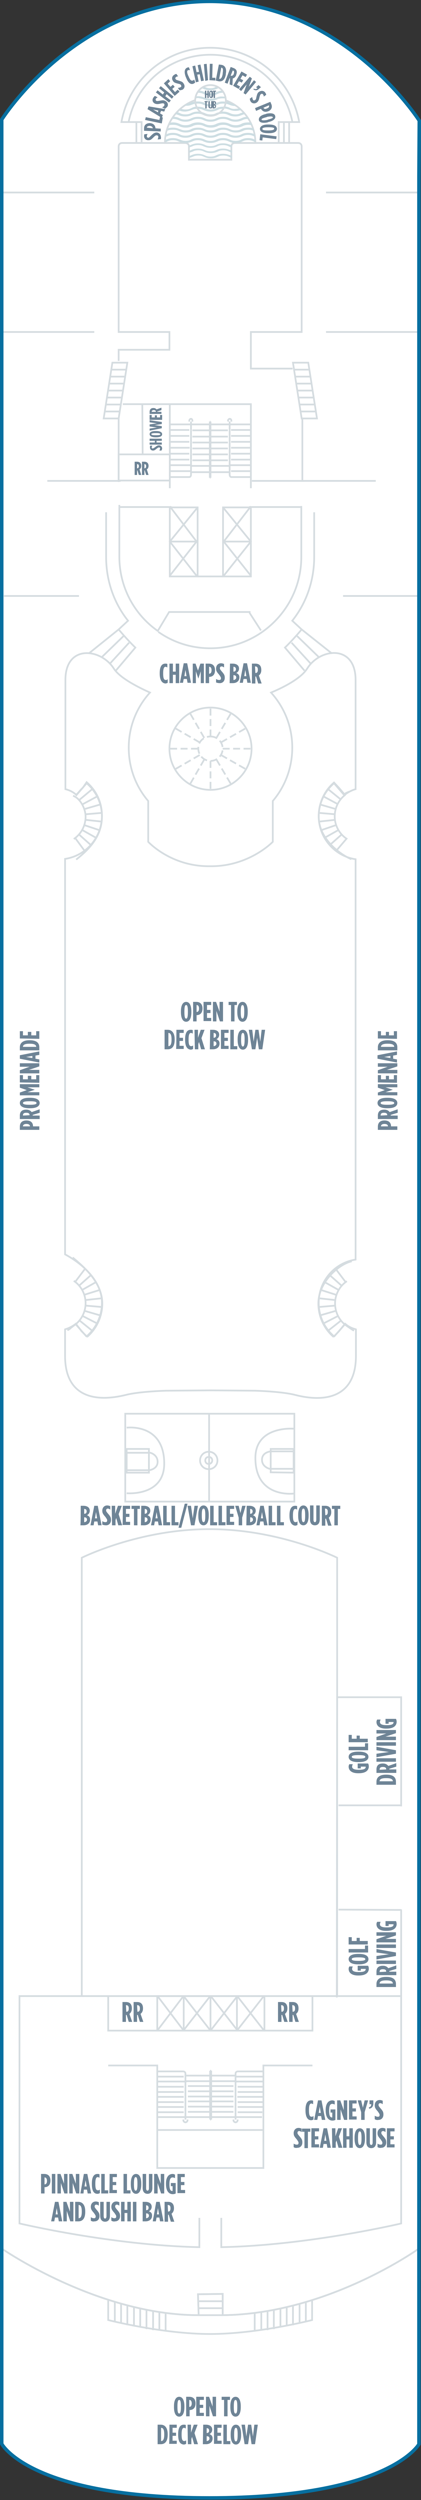 <?xml version="1.0" encoding="utf-8"?>
<!-- Generator: Adobe Illustrator 25.4.1, SVG Export Plug-In . SVG Version: 6.00 Build 0)  -->
<svg version="1.1" id="SKY_DECK_12" xmlns="http://www.w3.org/2000/svg" xmlns:xlink="http://www.w3.org/1999/xlink" x="0px"
	 y="0px" width="121px" height="716.9px" viewBox="0 0 121 716.9" style="enable-background:new 0 0 121 716.9;"
	 xml:space="preserve">
<rect x="0" y="0" width="121" height="716.9" fill="#333333" stroke="none"/>
<style type="text/css">
	.st0{fill:#FFFFFF;}
	.st1{fill:none;stroke:#D5DCE0;stroke-width:0.5;}
	.st2{fill:none;stroke:#D5DCE0;stroke-width:0.5;stroke-dasharray:2,1;}
	.st3{fill:none;}
	.st4{fill:#CCDDE2;}
	.st5{fill:#6E8496;}
	.st6{fill:none;stroke:#076FA0;stroke-miterlimit:10;}
</style>
<g id="SKY_DECK_12_BOTTOM">
	<path class="st0" d="M0.5,700.8c0,0,8.1,15.5,59.7,15.5c51.6,0,60.2-15.4,60.2-15.4s0-632.5,0-650.1c0-0.2,0-0.3,0-0.4l0.1-15.8
		c0,0-21.8-34.2-60.3-34.2C21.8,0.5,0.5,34.3,0.5,34.3L0.5,700.8z"/>
	<path class="st1" d="M0.5,644.8c0,0,27.5,19.1,56.6,19.1c0-0.1-0.2-6-0.2-6l7.1-0.1c0,0,0,6,0,6.1c30.2-0.3,56.4-19.1,56.4-19.1"/>
	<path class="st1" d="M0.5,644.8c0,0,27.5,19.1,56.6,19.1c0-0.1-0.2-6-0.2-6l7.1-0.1c0,0,0,6,0,6.1c30.2-0.3,56.4-19.1,56.4-19.1"/>
	<path class="st1" d="M60.5,202.9c6.5,0,11.8,5.3,11.8,11.8c0,6.5-5.3,11.8-11.8,11.8c-6.5,0-11.8-5.3-11.8-11.8
		S54,202.9,60.5,202.9z"/>
	<path class="st2" d="M60.5,211.2c2,0,3.5,1.6,3.5,3.5s-1.6,3.5-3.5,3.5s-3.5-1.6-3.5-3.5C56.9,212.7,58.5,211.2,60.5,211.2z"/>
	<line class="st2" x1="60.5" y1="211.2" x2="60.5" y2="202.9"/>
	<line class="st2" x1="58.7" y1="211.6" x2="54.6" y2="204.5"/>
	<line class="st2" x1="57.4" y1="212.9" x2="50.3" y2="208.8"/>
	<line class="st2" x1="56.9" y1="214.7" x2="48.7" y2="214.7"/>
	<line class="st2" x1="57.4" y1="216.5" x2="50.3" y2="220.6"/>
	<line class="st2" x1="58.7" y1="217.8" x2="54.6" y2="224.9"/>
	<line class="st2" x1="60.5" y1="218.2" x2="60.5" y2="226.5"/>
	<line class="st2" x1="62.2" y1="217.8" x2="66.4" y2="224.9"/>
	<line class="st2" x1="63.5" y1="216.5" x2="70.7" y2="220.6"/>
	<line class="st2" x1="64" y1="214.7" x2="72.3" y2="214.7"/>
	<line class="st2" x1="63.5" y1="212.9" x2="70.7" y2="208.8"/>
	<line class="st2" x1="62.2" y1="211.6" x2="66.4" y2="204.5"/>
	<path class="st1" d="M89.7,659.7v5.6c0,0-15.6,4-29.3,4c-13.7,0-29.3-4-29.3-4v-5.6"/>
	<line class="st1" x1="33" y1="660.2" x2="33" y2="665.9"/>
	<line class="st1" x1="34.8" y1="660.7" x2="34.8" y2="666.2"/>
	<line class="st1" x1="36.6" y1="661.3" x2="36.6" y2="666.8"/>
	<line class="st1" x1="38.5" y1="661.6" x2="38.5" y2="667.1"/>
	<line class="st1" x1="40.3" y1="662.1" x2="40.3" y2="667.4"/>
	<line class="st1" x1="42.1" y1="662.4" x2="42.1" y2="667.9"/>
	<line class="st1" x1="44" y1="662.7" x2="44" y2="668.2"/>
	<line class="st1" x1="45.8" y1="663" x2="45.8" y2="668.2"/>
	<line class="st1" x1="47.6" y1="663.3" x2="47.6" y2="668.5"/>
	<line class="st1" x1="87.9" y1="660.2" x2="87.9" y2="665.9"/>
	<line class="st1" x1="86.1" y1="660.7" x2="86.1" y2="666.2"/>
	<line class="st1" x1="84.2" y1="661.3" x2="84.2" y2="666.8"/>
	<line class="st1" x1="82.4" y1="661.6" x2="82.4" y2="667.1"/>
	<line class="st1" x1="80.6" y1="662.1" x2="80.6" y2="667.4"/>
	<line class="st1" x1="78.7" y1="662.4" x2="78.7" y2="667.9"/>
	<line class="st1" x1="76.9" y1="662.7" x2="76.9" y2="668.2"/>
	<line class="st1" x1="75.1" y1="663" x2="75.1" y2="668.2"/>
	<line class="st1" x1="73.2" y1="663.3" x2="73.2" y2="668.5"/>
	<line class="st1" x1="24.9" y1="383.3" x2="21.8" y2="379.8"/>
	<line class="st1" x1="22.9" y1="378.7" x2="26.5" y2="381.6"/>
	<line class="st1" x1="23.8" y1="377.4" x2="27.9" y2="379.5"/>
	<line class="st1" x1="24.3" y1="375.9" x2="28.8" y2="377.2"/>
	<line class="st1" x1="24.6" y1="374.4" x2="29.3" y2="374.8"/>
	<line class="st1" x1="24.6" y1="372.8" x2="29.2" y2="372.3"/>
	<line class="st1" x1="24.2" y1="371.3" x2="28.7" y2="369.9"/>
	<line class="st1" x1="23.6" y1="369.9" x2="27.7" y2="367.6"/>
	<line class="st1" x1="22.7" y1="368.7" x2="26.2" y2="365.6"/>
	<line class="st1" x1="21.6" y1="367.6" x2="24.4" y2="363.9"/>
	<line class="st1" x1="24.9" y1="224.6" x2="21.8" y2="228.2"/>
	<line class="st1" x1="22.9" y1="229.3" x2="26.5" y2="226.3"/>
	<line class="st1" x1="23.8" y1="230.6" x2="27.9" y2="228.4"/>
	<line class="st1" x1="24.3" y1="232" x2="28.8" y2="230.7"/>
	<line class="st1" x1="24.6" y1="233.5" x2="29.3" y2="233.1"/>
	<line class="st1" x1="24.6" y1="235.1" x2="29.2" y2="235.6"/>
	<line class="st1" x1="24.2" y1="236.6" x2="28.7" y2="238.1"/>
	<line class="st1" x1="23.6" y1="238" x2="27.7" y2="240.3"/>
	<line class="st1" x1="22.7" y1="239.3" x2="26.2" y2="242.4"/>
	<line class="st1" x1="96" y1="383.3" x2="99.1" y2="379.8"/>
	<line class="st1" x1="98" y1="378.7" x2="94.3" y2="381.6"/>
	<line class="st1" x1="97.1" y1="377.4" x2="93" y2="379.5"/>
	<line class="st1" x1="96.5" y1="375.9" x2="92" y2="377.2"/>
	<line class="st1" x1="96.3" y1="374.4" x2="91.6" y2="374.8"/>
	<line class="st1" x1="96.3" y1="372.8" x2="91.7" y2="372.3"/>
	<line class="st1" x1="96.6" y1="371.3" x2="92.2" y2="369.9"/>
	<line class="st1" x1="97.3" y1="369.9" x2="93.2" y2="367.6"/>
	<line class="st1" x1="98.2" y1="368.7" x2="94.7" y2="365.6"/>
	<line class="st1" x1="99.3" y1="367.6" x2="96.5" y2="363.9"/>
	<line class="st1" x1="96" y1="224.6" x2="99.1" y2="228.2"/>
	<line class="st1" x1="98" y1="229.3" x2="94.3" y2="226.3"/>
	<line class="st1" x1="97.1" y1="230.6" x2="93" y2="228.4"/>
	<line class="st1" x1="96.5" y1="232" x2="92" y2="230.7"/>
	<line class="st1" x1="96.3" y1="233.5" x2="91.6" y2="233.1"/>
	<line class="st1" x1="96.3" y1="235.1" x2="91.7" y2="235.6"/>
	<line class="st1" x1="96.6" y1="236.6" x2="92.2" y2="238.1"/>
	<line class="st1" x1="97.3" y1="238" x2="93.2" y2="240.3"/>
	<line class="st1" x1="98.2" y1="239.3" x2="94.7" y2="242.4"/>
	<line class="st1" x1="21.6" y1="240.3" x2="24.4" y2="244.1"/>
	<line class="st1" x1="57.1" y1="659.9" x2="63.8" y2="659.9"/>
	<line class="st1" x1="57.1" y1="661.9" x2="63.8" y2="661.9"/>
	<line class="st1" x1="57.1" y1="663.9" x2="63.8" y2="663.9"/>
	<polyline class="st1" points="48.8,145.2 56.5,155.3 48.8,165.1 	"/>
	<polyline class="st1" points="56.8,145.5 48.8,155.3 56.5,165.1 	"/>
	<polyline class="st1" points="72.1,145.2 64.3,155.3 72.1,165.1 	"/>
	<polyline class="st1" points="64.1,145.5 72.1,155.3 64.3,165.1 	"/>
	<line class="st1" x1="45.2" y1="572.3" x2="52.8" y2="582.3"/>
	<line class="st1" x1="45.2" y1="582.3" x2="52.8" y2="572.3"/>
	<line class="st1" x1="52.7" y1="572.3" x2="60.5" y2="582.3"/>
	<line class="st1" x1="52.7" y1="582.3" x2="60.5" y2="572.3"/>
	<line class="st1" x1="75.9" y1="572.3" x2="68.1" y2="582.3"/>
	<line class="st1" x1="75.9" y1="582.3" x2="68.1" y2="572.3"/>
	<line class="st1" x1="68.3" y1="572.3" x2="60.5" y2="582.3"/>
	<line class="st1" x1="68.3" y1="582.3" x2="60.5" y2="572.3"/>
	<path class="st1" d="M21.2,240.6c2.1-1.4,3.4-3.8,3.4-6.4c0-2.4-1.6-5.3-3.6-6"/>
	<path class="st1" d="M24.9,224.6c2.7,2.3,4.4,5.7,4.4,9.6c0,6.3-4.7,10.1-7.4,12.3"/>
	<path class="st1" d="M20.9,360.6c2.7,2.3,8.5,6.9,8.5,13.2c0,3.8-1.7,7.3-4.4,9.6"/>
	<path class="st1" d="M96.7,243.9l2.9-3.4c-2.1-1.4-3.4-3.8-3.4-6.4c0-2.4,1.1-4.6,2.8-6c0.9-0.7-0.8-0.2,1.4-1.1"/>
	<path class="st1" d="M96,224.6c-2.7,2.3-4.4,5.7-4.4,9.6c0,6.3,6.1,10.8,9.4,12.2"/>
	<path class="st1" d="M101.1,361.7c-3.5,0.7-9.6,5.8-9.6,12.1c0,3.8,1.7,7.3,4.4,9.6"/>
	<path class="st1" d="M21.2,367.3c2.1,1.4,3.4,3.8,3.4,6.4c0,2.4-1.1,4.6-2.8,6c-0.9,0.7-3.5,2.6-1.5,1.2"/>
	<path class="st1" d="M100.8,381c2.1,1.4-0.8-0.5-1.7-1.2c-1.7-1.4-2.8-3.6-2.8-6c0-2.7,1.4-5.1,3.4-6.4"/>
	<polygon class="st1" points="34.1,120 36.6,104 32.3,104 29.8,120 	"/>
	<line class="st1" x1="32" y1="106" x2="36.3" y2="106"/>
	<line class="st1" x1="31.7" y1="108" x2="36" y2="108"/>
	<line class="st1" x1="31.4" y1="110" x2="35.7" y2="110"/>
	<line class="st1" x1="31.1" y1="112" x2="35.4" y2="112"/>
	<line class="st1" x1="30.8" y1="114" x2="35.1" y2="114"/>
	<line class="st1" x1="30.4" y1="116" x2="34.8" y2="116"/>
	<line class="st1" x1="30.1" y1="118" x2="34.5" y2="118"/>
	<path class="st1" d="M54.4,136.8c0.3,0,0.5-0.3,0.5-0.7"/>
	<line class="st1" x1="48.7" y1="136.8" x2="54.4" y2="136.8"/>
	<line class="st1" x1="54.9" y1="136.1" x2="54.9" y2="133.6"/>
	<line class="st1" x1="54.9" y1="133.6" x2="66" y2="133.6"/>
	<path class="st1" d="M66,136.1c0,0.4,0.2,0.7,0.5,0.7"/>
	<line class="st1" x1="66" y1="133.6" x2="66" y2="136.1"/>
	<line class="st1" x1="66.4" y1="136.8" x2="72.1" y2="136.8"/>
	<line class="st1" x1="60.3" y1="120.9" x2="60.3" y2="137"/>
	<line class="st1" x1="60.5" y1="120.9" x2="60.5" y2="137"/>
	<line class="st1" x1="49" y1="121.7" x2="60.3" y2="121.7"/>
	<line class="st1" x1="60.3" y1="137" x2="60.5" y2="137"/>
	<line class="st1" x1="60.3" y1="120.9" x2="60.5" y2="120.9"/>
	<line class="st1" x1="60.5" y1="121.7" x2="72.2" y2="121.7"/>
	<line class="st1" x1="60.5" y1="123.4" x2="65.5" y2="123.4"/>
	<line class="st1" x1="60.5" y1="125.2" x2="65.5" y2="125.2"/>
	<line class="st1" x1="60.5" y1="126.9" x2="65.5" y2="126.9"/>
	<line class="st1" x1="60.5" y1="128.6" x2="65.5" y2="128.6"/>
	<line class="st1" x1="60.5" y1="130.3" x2="65.5" y2="130.3"/>
	<line class="st1" x1="60.5" y1="132" x2="65.5" y2="132"/>
	<line class="st1" x1="60.5" y1="135.4" x2="65.9" y2="135.4"/>
	<line class="st1" x1="55.3" y1="123.4" x2="60.3" y2="123.4"/>
	<line class="st1" x1="55.3" y1="125.2" x2="60.3" y2="125.2"/>
	<line class="st1" x1="55.3" y1="126.9" x2="60.3" y2="126.9"/>
	<line class="st1" x1="55.3" y1="128.6" x2="60.3" y2="128.6"/>
	<line class="st1" x1="55.3" y1="130.3" x2="60.3" y2="130.3"/>
	<line class="st1" x1="55.3" y1="132" x2="60.3" y2="132"/>
	<line class="st1" x1="54.8" y1="135.4" x2="60.3" y2="135.4"/>
	<line class="st1" x1="72.2" y1="135.1" x2="66.4" y2="135.1"/>
	<line class="st1" x1="72.2" y1="133.4" x2="65.8" y2="133.4"/>
	<line class="st1" x1="72.3" y1="131.8" x2="66.4" y2="131.8"/>
	<line class="st1" x1="72.2" y1="130.1" x2="66.4" y2="130.1"/>
	<line class="st1" x1="54.9" y1="135.1" x2="48.8" y2="135.1"/>
	<line class="st1" x1="54.9" y1="133.4" x2="48.8" y2="133.4"/>
	<line class="st1" x1="54.4" y1="131.8" x2="48.8" y2="131.8"/>
	<line class="st1" x1="54.4" y1="130.1" x2="48.8" y2="130.1"/>
	<path class="st1" d="M66.5,120.7c0-0.4-0.2-0.6-0.5-0.6c-0.2,0-0.5,0.3-0.5,0.6l0,0"/>
	<line class="st1" x1="65.6" y1="120.7" x2="65.6" y2="120.9"/>
	<line class="st1" x1="66.5" y1="120.7" x2="66.5" y2="120.9"/>
	<path class="st1" d="M55.3,120.7c0-0.4-0.2-0.6-0.4-0.6c-0.3,0-0.5,0.3-0.5,0.6l0,0"/>
	<line class="st1" x1="54.4" y1="120.7" x2="54.4" y2="120.9"/>
	<line class="st1" x1="55.3" y1="120.7" x2="55.3" y2="120.9"/>
	<line class="st1" x1="66" y1="120.9" x2="66" y2="133.4"/>
	<line class="st1" x1="72.1" y1="126.7" x2="66.4" y2="126.7"/>
	<line class="st1" x1="72.1" y1="125" x2="66.4" y2="125"/>
	<line class="st1" x1="72.1" y1="123.3" x2="66.4" y2="123.3"/>
	<line class="st1" x1="72.2" y1="128.4" x2="66.4" y2="128.4"/>
	<line class="st1" x1="54.9" y1="120.9" x2="54.9" y2="133.6"/>
	<line class="st1" x1="54.4" y1="126.7" x2="48.8" y2="126.7"/>
	<line class="st1" x1="54.4" y1="125" x2="48.9" y2="125"/>
	<line class="st1" x1="54.4" y1="123.3" x2="48.9" y2="123.3"/>
	<line class="st1" x1="54.5" y1="128.4" x2="48.7" y2="128.4"/>
	<path class="st1" d="M68.3,594c-0.3,0-0.6,0.3-0.6,0.6"/>
	<line class="st1" x1="75.7" y1="594" x2="68.3" y2="594"/>
	<line class="st1" x1="67.7" y1="594.6" x2="67.7" y2="596.8"/>
	<line class="st1" x1="67.7" y1="596.8" x2="53.3" y2="596.8"/>
	<path class="st1" d="M53.3,594.6c0-0.3-0.3-0.6-0.6-0.6"/>
	<line class="st1" x1="53.3" y1="596.8" x2="53.3" y2="594.6"/>
	<line class="st1" x1="52.7" y1="594" x2="45.4" y2="594"/>
	<line class="st1" x1="60.7" y1="607.8" x2="60.7" y2="593.8"/>
	<line class="st1" x1="60.4" y1="607.8" x2="60.4" y2="593.8"/>
	<line class="st1" x1="75.3" y1="607.1" x2="60.7" y2="607.1"/>
	<line class="st1" x1="60.7" y1="593.8" x2="60.4" y2="593.8"/>
	<line class="st1" x1="60.7" y1="607.8" x2="60.4" y2="607.8"/>
	<line class="st1" x1="60.4" y1="607.1" x2="45.3" y2="607.1"/>
	<line class="st1" x1="60.4" y1="605.6" x2="54" y2="605.6"/>
	<line class="st1" x1="60.4" y1="604.1" x2="54" y2="604.1"/>
	<line class="st1" x1="60.4" y1="602.6" x2="54" y2="602.6"/>
	<line class="st1" x1="60.4" y1="601.2" x2="54" y2="601.2"/>
	<line class="st1" x1="60.4" y1="599.7" x2="54" y2="599.7"/>
	<line class="st1" x1="60.4" y1="598.2" x2="54" y2="598.2"/>
	<line class="st1" x1="60.4" y1="595.2" x2="53.4" y2="595.2"/>
	<line class="st1" x1="67.1" y1="605.6" x2="60.7" y2="605.6"/>
	<line class="st1" x1="67.1" y1="604.1" x2="60.7" y2="604.1"/>
	<line class="st1" x1="67.1" y1="602.6" x2="60.7" y2="602.6"/>
	<line class="st1" x1="67.1" y1="601.2" x2="60.7" y2="601.2"/>
	<line class="st1" x1="67.1" y1="599.7" x2="60.7" y2="599.7"/>
	<line class="st1" x1="67.1" y1="598.2" x2="60.7" y2="598.2"/>
	<line class="st1" x1="67.8" y1="595.2" x2="60.7" y2="595.2"/>
	<line class="st1" x1="45.2" y1="595.5" x2="52.8" y2="595.5"/>
	<line class="st1" x1="45.3" y1="596.9" x2="53.6" y2="596.9"/>
	<line class="st1" x1="45.2" y1="598.4" x2="52.8" y2="598.4"/>
	<line class="st1" x1="45.3" y1="599.9" x2="52.8" y2="599.9"/>
	<line class="st1" x1="67.7" y1="595.5" x2="75.5" y2="595.5"/>
	<line class="st1" x1="67.7" y1="596.9" x2="75.6" y2="596.9"/>
	<line class="st1" x1="68.3" y1="598.4" x2="75.6" y2="598.4"/>
	<line class="st1" x1="68.3" y1="599.9" x2="75.6" y2="599.9"/>
	<path class="st1" d="M52.7,608c0,0.3,0.3,0.6,0.6,0.6c0.3,0,0.6-0.3,0.6-0.6l0,0"/>
	<line class="st1" x1="53.9" y1="608" x2="53.9" y2="607.8"/>
	<line class="st1" x1="52.7" y1="608" x2="52.7" y2="607.8"/>
	<path class="st1" d="M67.1,608c0,0.3,0.3,0.6,0.6,0.6c0.3,0,0.6-0.3,0.6-0.6l0,0"/>
	<line class="st1" x1="68.3" y1="608" x2="68.3" y2="607.8"/>
	<line class="st1" x1="67.1" y1="608" x2="67.1" y2="607.8"/>
	<line class="st1" x1="53.3" y1="607.8" x2="53.3" y2="597"/>
	<line class="st1" x1="45.4" y1="602.8" x2="52.8" y2="602.8"/>
	<line class="st1" x1="45.4" y1="604.2" x2="52.8" y2="604.2"/>
	<line class="st1" x1="45.4" y1="605.7" x2="52.8" y2="605.7"/>
	<line class="st1" x1="45.3" y1="601.3" x2="52.8" y2="601.3"/>
	<line class="st1" x1="67.7" y1="607.8" x2="67.7" y2="596.8"/>
	<line class="st1" x1="68.3" y1="602.8" x2="75.5" y2="602.8"/>
	<line class="st1" x1="68.3" y1="604.2" x2="75.5" y2="604.2"/>
	<line class="st1" x1="68.3" y1="605.7" x2="75.4" y2="605.7"/>
	<line class="st1" x1="68.2" y1="601.3" x2="75.7" y2="601.3"/>
	<polyline class="st1" points="48.8,140 48.8,115.9 60.4,115.9 	"/>
	<polyline class="st1" points="72.1,140 72.1,115.9 60.4,115.9 	"/>
	<polyline class="st1" points="48.8,137.8 34.1,137.8 34.1,130.3 48.8,130.3 	"/>
	<line class="st1" x1="48.8" y1="115.9" x2="35.3" y2="115.9"/>
	<line class="st1" x1="40.9" y1="115.9" x2="41" y2="130.4"/>
	<rect x="48.8" y="145.5" class="st1" width="8" height="19.8"/>
	<line class="st1" x1="48.8" y1="155.3" x2="56.8" y2="155.3"/>
	<rect x="64.1" y="145.5" class="st1" width="8" height="19.8"/>
	<line class="st1" x1="64.1" y1="155.3" x2="72.1" y2="155.3"/>
	<line class="st1" x1="64.1" y1="165.3" x2="60.4" y2="165.3"/>
	<line class="st1" x1="56.8" y1="165.3" x2="60.5" y2="165.3"/>
	<polyline class="st1" points="72,175.5 48.6,175.5 45.3,181 	"/>
	<line class="st1" x1="71.6" y1="145.4" x2="86.7" y2="145.4"/>
	<line class="st1" x1="34.1" y1="145.4" x2="49.3" y2="145.4"/>
	<polyline class="st1" points="31.1,592.3 45.2,592.3 45.2,621.7 60.5,621.7 	"/>
	<line class="st1" x1="45.2" y1="610.8" x2="60.5" y2="610.8"/>
	<polyline class="st1" points="89.8,592.3 75.7,592.3 75.7,621.7 60.4,621.7 	"/>
	<line class="st1" x1="75.7" y1="610.8" x2="60.4" y2="610.8"/>
	<polygon class="st1" points="60.5,582.3 76,582.3 76,572.4 60.5,572.4 45.2,572.4 45.2,582.3 	"/>
	<line class="st1" x1="60.5" y1="572.3" x2="60.5" y2="582.3"/>
	<line class="st1" x1="52.8" y1="572.3" x2="52.8" y2="582.3"/>
	<line class="st1" x1="68.1" y1="572.3" x2="68.1" y2="582.3"/>
	<polyline class="st1" points="31.1,572.4 31.1,582.3 45.2,582.3 	"/>
	<polyline class="st1" points="89.8,572.4 89.8,582.3 75.7,582.3 	"/>
	<line class="st1" x1="23.7" y1="572.4" x2="97.3" y2="572.4"/>
	<line class="st1" x1="71.7" y1="175.7" x2="75" y2="180.8"/>
	<line class="st1" x1="87.5" y1="137.9" x2="72.4" y2="137.9"/>
	<line class="st1" x1="0.5" y1="55.2" x2="27.1" y2="55.2"/>
	<line class="st1" x1="27.1" y1="95.2" x2="0.5" y2="95.2"/>
	<line class="st1" x1="34.7" y1="137.9" x2="13.6" y2="137.9"/>
	<line class="st1" x1="22.7" y1="170.9" x2="1.1" y2="170.9"/>
	<line class="st1" x1="120.2" y1="170.9" x2="98.6" y2="170.9"/>
	<line class="st1" x1="108" y1="137.9" x2="86.3" y2="137.9"/>
	<line class="st1" x1="120.4" y1="55.2" x2="93.7" y2="55.2"/>
	<line class="st1" x1="93.7" y1="95.2" x2="120.4" y2="95.2"/>
	<path class="st1" d="M30.5,146.9v12.8c0,6.9,2.3,13.3,6.3,18.3l-2.7,2.5c0,0,2.5,3,4.8,5.2l-5.6,6.6"/>
	<line class="st1" x1="34.1" y1="180.5" x2="25.5" y2="187.4"/>
	<path class="st1" d="M90.3,146.9v12.8c0,6.9-2.3,13.3-6.3,18.3l2.7,2.5c0,0-2.5,3-4.8,5.2l5.6,6.6"/>
	<line class="st1" x1="86.7" y1="180.5" x2="95.4" y2="187.4"/>
	<line class="st1" x1="37.1" y1="184.3" x2="31.6" y2="190.3"/>
	<line class="st1" x1="35.5" y1="182.4" x2="29.3" y2="188.4"/>
	<line class="st1" x1="83.8" y1="184.3" x2="89.3" y2="190.3"/>
	<line class="st1" x1="85.4" y1="182.4" x2="91.6" y2="188.4"/>
	<polygon class="st1" points="86.7,120 84.2,104 88.6,104 91.1,120 	"/>
	<line class="st1" x1="88.9" y1="106" x2="84.5" y2="106"/>
	<line class="st1" x1="89.2" y1="108" x2="84.9" y2="108"/>
	<line class="st1" x1="89.5" y1="110" x2="85.2" y2="110"/>
	<line class="st1" x1="89.8" y1="112" x2="85.5" y2="112"/>
	<line class="st1" x1="90.1" y1="114" x2="85.8" y2="114"/>
	<line class="st1" x1="90.4" y1="116" x2="86.1" y2="116"/>
	<line class="st1" x1="90.8" y1="118" x2="86.4" y2="118"/>
	<path class="st1" d="M34.1,103.5v-3.2h14.6v-5.1H34.1V42c0-0.6,0.4-1,1-1h18.2c0.6,0,1,0.4,1,1v3.8h6.1h6.1V42c0-0.6,0.4-1,1-1
		h18.2c0.6,0,1,0.4,1,1v53.2H72.1v10.5h12"/>
	<line class="st1" x1="34.1" y1="120" x2="34.1" y2="138.2"/>
	<line class="st1" x1="86.9" y1="137.9" x2="86.9" y2="120"/>
	<path class="st1" d="M86.6,145.1l0,14.6c0,8.9-4.4,16.7-11.2,21.5"/>
	<path class="st1" d="M34.3,144.8l0,14.8c0,8.8,4.3,16.6,11,21.3c0.1,0,0.1,0.1,0.2,0.1"/>
	<path class="st1" d="M60.5,185.9c-5.6,0-10.7-1.7-15-4.7"/>
	<path class="st1" d="M60.4,185.9c5.6,0,10.7-1.7,15-4.7"/>
	<path class="st1" d="M80.1,41V35H86c-2.2-12.2-12.8-21.3-25.6-21.3S37.1,22.8,34.9,35h5.8V41"/>
	<path class="st1" d="M37,34.8c2.3-11.1,12-19.1,23.5-19.1c11.4,0,21.2,8,23.5,19.1"/>
	<line class="st1" x1="81.6" y1="34.9" x2="81.6" y2="41"/>
	<line class="st1" x1="83.1" y1="34.9" x2="83.1" y2="41"/>
	<line class="st1" x1="39.2" y1="34.9" x2="39.2" y2="41"/>
	<path class="st1" d="M96.8,572.8l0.1-86.1v-4v-36c0,0-16.4-8.2-36.7-8.2s-36.7,8.2-36.7,8.2v36v4v85.7"/>
	<path class="st1" d="M24,572.4H5.6v65.2c0,0,26.6,6.3,51.7,6.8V636"/>
	<path class="st1" d="M97.3,572.4l18,0v65.2c0,0-26.6,6.3-51.7,6.8V636"/>
	<polyline class="st1" points="97,486.7 115.3,486.7 115.3,518 	"/>
	<line class="st1" x1="96.9" y1="486.4" x2="96.9" y2="572.4"/>
	<line class="st1" x1="115.3" y1="547.6" x2="115.3" y2="572.4"/>
	<line class="st1" x1="97.3" y1="517.7" x2="115.4" y2="517.7"/>
	<line class="st1" x1="97.3" y1="547.6" x2="115.4" y2="547.7"/>
	<polygon class="st1" points="60.3,430.6 84.6,430.6 84.6,405.4 60.3,405.4 36,405.4 36,430.6 	"/>
	<path class="st1" d="M96,383.2c-2.7-2.3-4.4-5.7-4.4-9.6c0-6.3,4.6-11.5,10.6-12.4V246.4c-6-0.9-10.6-6.1-10.6-12.4
		c0-3.8,1.7-7.3,4.4-9.6l1.4,1.5c0,0,0.7,0.8,1.7,2c0.9-0.7,2-1.3,3.1-1.6l0-31.3c0-10.3-10.2-9.2-13.9-3.3c-1.8,2.9-7,5.5-10.4,6.9
		c3.8,4.2,6.1,9.7,6.1,15.8c0,5.8-2.1,11.2-5.6,15.3v11.7c0,0-6.7,7-17.7,7H60c-11,0-17.4-7-17.4-7v-11.7c-3.5-4.1-5.6-9.4-5.6-15.3
		c0-6.1,2.3-11.6,6.1-15.8c-3.3-1.5-8.6-4.1-10.4-6.9c-3.7-5.8-13.9-7-13.9,3.3l0,31.3c1.2,0.3,2.2,0.8,3.1,1.6c0.8-0.7,1-1.2,1.9-2
		l1.1-1.6c2.7,2.3,4.4,5.7,4.4,9.6c0,6.3-4.6,11.5-10.6,12.4v113.4c5,2.7,10.6,7.6,10.6,13.9c0,3.8-1.7,7.3-4.4,9.6l-1.5-1.5
		c-0.4-0.6-1-1.3-1.6-2.1c-0.9,0.7-2,1.3-3.1,1.6l0-0.2c0,5.1,0,7.8,0,7.8c0,12.1,9,13.3,17.5,11.2c3.9-1,11.5-1.2,11.5-1.2
		l12.8-0.1l12.8,0.1c0,0,7.6,0.2,11.5,1.2c8.5,2.2,17.5,0.9,17.5-11.2c0,0,0-2.7,0-7.8l0,0.2c-1.2-0.3-2.2-0.8-3.1-1.6
		c-0.9,1-1.6,2-2.1,2.5L96,383.2z"/>
	<polygon class="st1" points="36.4,415.5 42.8,415.5 42.8,422.3 36.4,422.3 	"/>
	<path class="st1" d="M36.4,416.6l6.8,0c0,0,2.1,0.5,2.1,2.6s-2.4,2.4-2.4,2.4h-6.5V416.6z"/>
	<path class="st1" d="M36.4,409.4c0,0,10.8-1.4,10.8,10.3c0,9.5-10.8,8.5-10.8,8.5"/>
	<polygon class="st1" points="84.4,422.3 77.8,422.2 77.8,415.5 84.4,415.5 	"/>
	<path class="st1" d="M84.4,421.2l-6.9,0c0,0-2.2-0.5-2.2-2.6c0-2.2,2.5-2.4,2.5-2.4h6.6V421.2z"/>
	<path class="st1" d="M84.4,428.3c0,0-11,1.4-11-10.2c0-9.4,11.1-8.4,11.1-8.4"/>
	<line class="st1" x1="60.1" y1="405.4" x2="60.1" y2="430.5"/>
	<path class="st1" d="M61,418.8c0,0.5-0.4,1-1,1s-1-0.4-1-1s0.4-1,1-1C60.6,417.8,61,418.2,61,418.8z"/>
	<path class="st1" d="M62.5,418.8c0,1.4-1.1,2.5-2.5,2.5c-1.4,0-2.5-1.1-2.5-2.5c0-1.4,1.1-2.5,2.5-2.5
		C61.4,416.3,62.5,417.4,62.5,418.8z"/>
	<path class="st1" d="M54.3,42v3.8h6.1h6.1V42c0-0.6,0.4-1,1-1h5.9c0-7.2-5.8-13-13-13c-7.2,0-13,5.8-13,13h5.8
		C53.9,41,54.3,41.4,54.3,42z"/>
	<circle class="st0" cx="60.5" cy="28.8" r="4.4"/>
	<path class="st3" d="M66,29.4c0.3,0.1,0.6,0.2,1,0.3c-0.7-0.4-1.3-0.7-2.1-1c0,0.1,0,0.2,0,0.3C65.3,29.2,65.7,29.3,66,29.4z"/>
	<path class="st3" d="M56.1,29.1c0-0.1,0-0.2,0-0.3c-0.7,0.3-1.4,0.6-2.1,1c0.4-0.1,0.7-0.2,1-0.3C55.3,29.3,55.6,29.2,56.1,29.1z"
		/>
	<path class="st4" d="M55.2,30c0.3-0.1,0.6-0.2,1-0.3c0-0.2-0.1-0.4-0.1-0.6c-0.5,0.1-0.8,0.2-1.1,0.3c-0.3,0.1-0.6,0.2-1,0.3
		c-0.3,0.2-0.7,0.4-1,0.6c0.1,0,0.2,0,0.3,0C54.2,30.4,54.7,30.2,55.2,30z"/>
	<path class="st4" d="M64.9,29.1c0,0.2,0,0.4-0.1,0.6c0.4,0.1,0.7,0.2,1,0.3c0.5,0.2,1,0.4,1.9,0.4c0.1,0,0.2,0,0.3,0
		c-0.3-0.2-0.7-0.4-1-0.6c-0.4-0.1-0.7-0.2-1-0.3C65.7,29.3,65.3,29.2,64.9,29.1z"/>
	<path class="st4" d="M66,30.9c-0.4-0.2-0.8-0.3-1.5-0.4c-0.1,0.2-0.2,0.4-0.3,0.6c0.8,0,1.2,0.2,1.6,0.3c0.5,0.2,1,0.4,1.9,0.4
		c0.8,0,1.3-0.2,1.7-0.3c-0.2-0.2-0.3-0.3-0.5-0.5c-0.3,0.1-0.7,0.2-1.2,0.2C66.9,31.3,66.4,31.1,66,30.9z"/>
	<path class="st4" d="M55.2,31.5c0.4-0.2,0.8-0.3,1.6-0.3c-0.1-0.2-0.2-0.4-0.3-0.6c-0.7,0-1.1,0.2-1.5,0.4
		c-0.4,0.2-0.8,0.4-1.7,0.4c-0.6,0-0.9-0.1-1.2-0.2c-0.2,0.1-0.3,0.3-0.5,0.5c0.4,0.2,0.9,0.3,1.7,0.3
		C54.2,31.9,54.7,31.7,55.2,31.5z"/>
	<path class="st4" d="M67.7,32.8c-0.8,0-1.3-0.2-1.7-0.4c-0.5-0.2-1-0.4-1.9-0.4c-0.3,0-0.5,0-0.8,0.1c-0.8,0.6-1.7,1.1-2.8,1.1
		c-1.1,0-2.1-0.4-2.8-1.1c-0.2,0-0.5-0.1-0.8-0.1c-1,0-1.4,0.2-1.9,0.4c-0.4,0.2-0.8,0.4-1.7,0.4s-1.3-0.2-1.7-0.4
		c-0.2-0.1-0.4-0.2-0.7-0.2c-0.2,0.2-0.3,0.3-0.5,0.5c0.4,0.1,0.6,0.2,0.9,0.3c0.5,0.2,1,0.4,1.9,0.4s1.4-0.2,1.9-0.4
		c0.4-0.2,0.8-0.4,1.7-0.4s1.3,0.2,1.7,0.4c0.5,0.2,1,0.4,1.9,0.4s1.4-0.2,1.9-0.4c0.4-0.2,0.8-0.4,1.7-0.4c0.8,0,1.3,0.2,1.7,0.4
		c0.5,0.2,1,0.4,1.9,0.4s1.4-0.2,1.9-0.4c0.3-0.1,0.5-0.2,0.9-0.3c-0.1-0.2-0.3-0.3-0.5-0.5c-0.2,0.1-0.5,0.2-0.7,0.2
		C68.9,32.6,68.5,32.8,67.7,32.8z"/>
	<path class="st4" d="M67.7,34.3c-0.8,0-1.3-0.2-1.7-0.4c-0.5-0.2-1-0.4-1.9-0.4s-1.4,0.2-1.9,0.4c-0.4,0.2-0.8,0.4-1.7,0.4
		s-1.3-0.2-1.7-0.4c-0.5-0.2-1-0.4-1.9-0.4s-1.4,0.2-1.9,0.4c-0.4,0.2-0.8,0.4-1.7,0.4s-1.3-0.2-1.7-0.4c-0.4-0.2-0.9-0.4-1.7-0.4
		c-0.1,0.2-0.3,0.4-0.4,0.6c0.1,0,0.1,0,0.2,0c0.8,0,1.3,0.2,1.7,0.4c0.5,0.2,1,0.4,1.9,0.4s1.4-0.2,1.9-0.4
		c0.4-0.2,0.8-0.4,1.7-0.4s1.3,0.2,1.7,0.4c0.5,0.2,1,0.4,1.9,0.4s1.4-0.2,1.9-0.4c0.4-0.2,0.8-0.4,1.7-0.4c0.8,0,1.3,0.2,1.7,0.4
		c0.5,0.2,1,0.4,1.9,0.4s1.4-0.2,1.9-0.4c0.4-0.2,0.8-0.4,1.7-0.4c0.1,0,0.1,0,0.2,0c-0.1-0.2-0.2-0.4-0.4-0.6
		c-0.8,0-1.3,0.2-1.7,0.4C68.9,34.1,68.5,34.3,67.7,34.3z"/>
	<path class="st4" d="M69.4,35.5c-0.4,0.2-0.8,0.4-1.7,0.4c-0.8,0-1.3-0.2-1.7-0.4c-0.5-0.2-1-0.4-1.9-0.4s-1.4,0.2-1.9,0.4
		c-0.4,0.2-0.8,0.4-1.7,0.4s-1.3-0.2-1.7-0.4c-0.5-0.2-1-0.4-1.9-0.4s-1.4,0.2-1.9,0.4c-0.4,0.2-0.8,0.4-1.7,0.4s-1.3-0.2-1.7-0.4
		c-0.5-0.2-1-0.4-1.9-0.4c-0.3,0-0.5,0-0.7,0.1c-0.1,0.2-0.2,0.4-0.3,0.7c0.3-0.1,0.6-0.1,1.1-0.1c0.8,0,1.3,0.2,1.7,0.4
		c0.5,0.2,1,0.4,1.9,0.4s1.4-0.2,1.9-0.4c0.4-0.2,0.8-0.4,1.7-0.4s1.3,0.2,1.7,0.4c0.5,0.2,1,0.4,1.9,0.4s1.4-0.2,1.9-0.4
		c0.4-0.2,0.8-0.4,1.7-0.4c0.8,0,1.3,0.2,1.7,0.4c0.5,0.2,1,0.4,1.9,0.4s1.4-0.2,1.9-0.4c0.4-0.2,0.8-0.4,1.7-0.4
		c0.5,0,0.8,0.1,1.1,0.1c-0.1-0.2-0.2-0.5-0.3-0.7c-0.2,0-0.5-0.1-0.7-0.1C70.3,35.1,69.8,35.3,69.4,35.5z"/>
	<path class="st4" d="M69.4,37c-0.4,0.2-0.8,0.4-1.7,0.4c-0.8,0-1.3-0.2-1.7-0.4c-0.5-0.2-1-0.4-1.9-0.4s-1.4,0.2-1.9,0.4
		c-0.4,0.2-0.8,0.4-1.7,0.4s-1.3-0.2-1.7-0.4c-0.5-0.2-1-0.4-1.9-0.4S55.4,36.8,55,37c-0.4,0.2-0.8,0.4-1.7,0.4S52,37.1,51.6,37
		c-0.5-0.2-1-0.4-1.9-0.4c-0.7,0-1.1,0.1-1.4,0.2c-0.1,0.2-0.2,0.5-0.2,0.7c0.4-0.2,0.8-0.3,1.7-0.3c0.8,0,1.3,0.2,1.7,0.4
		c0.5,0.2,1,0.4,1.9,0.4s1.4-0.2,1.9-0.4c0.4-0.2,0.8-0.4,1.7-0.4s1.3,0.2,1.7,0.4c0.5,0.2,1,0.4,1.9,0.4s1.4-0.2,1.9-0.4
		c0.4-0.2,0.8-0.4,1.7-0.4c0.8,0,1.3,0.2,1.7,0.4c0.5,0.2,1,0.4,1.9,0.4s1.4-0.2,1.9-0.4c0.4-0.2,0.8-0.4,1.7-0.4
		c0.8,0,1.2,0.2,1.7,0.3c-0.1-0.2-0.1-0.5-0.2-0.7c-0.4-0.1-0.8-0.2-1.4-0.2C70.3,36.6,69.8,36.8,69.4,37z"/>
	<path class="st4" d="M69.4,38.5c-0.4,0.2-0.8,0.4-1.7,0.4c-0.8,0-1.3-0.2-1.7-0.4c-0.5-0.2-1-0.4-1.9-0.4s-1.4,0.2-1.9,0.4
		c-0.4,0.2-0.8,0.4-1.7,0.4s-1.3-0.2-1.7-0.4c-0.5-0.2-1-0.4-1.9-0.4s-1.4,0.2-1.9,0.4c-0.4,0.2-0.8,0.4-1.7,0.4s-1.3-0.2-1.7-0.4
		c-0.5-0.2-1-0.4-1.9-0.4c-1,0-1.4,0.2-1.9,0.4c0,0.2-0.1,0.5-0.1,0.7c0.1,0,0.2-0.1,0.3-0.1c0.4-0.2,0.8-0.4,1.7-0.4
		s1.3,0.2,1.7,0.4c0.5,0.2,1,0.4,1.9,0.4s1.4-0.2,1.9-0.4c0.4-0.2,0.8-0.4,1.7-0.4s1.3,0.2,1.7,0.4c0.5,0.2,1,0.4,1.9,0.4
		s1.4-0.2,1.9-0.4c0.4-0.2,0.8-0.4,1.7-0.4c0.8,0,1.3,0.2,1.7,0.4c0.5,0.2,1,0.4,1.9,0.4s1.4-0.2,1.9-0.4c0.4-0.2,0.8-0.4,1.7-0.4
		c0.8,0,1.3,0.2,1.7,0.4c0.1,0,0.2,0.1,0.3,0.1c0-0.2-0.1-0.5-0.1-0.7c-0.5-0.2-1-0.4-1.9-0.4C70.3,38.1,69.8,38.3,69.4,38.5z"/>
	<path class="st4" d="M71.3,39.6c-1,0-1.4,0.2-1.9,0.4c-0.4,0.2-0.8,0.4-1.7,0.4c-0.8,0-1.3-0.2-1.7-0.4c-0.5-0.2-1-0.4-1.9-0.4
		s-1.4,0.2-1.9,0.4c-0.4,0.2-0.8,0.4-1.7,0.4s-1.3-0.2-1.7-0.4c-0.5-0.2-1-0.4-1.9-0.4S55.4,39.8,55,40c-0.4,0.2-0.8,0.4-1.7,0.4
		S52,40.1,51.6,40c-0.5-0.2-1-0.4-1.9-0.4s-1.4,0.2-1.9,0.4c-0.1,0-0.1,0-0.2,0.1c0,0.2,0,0.4,0,0.7c0.2-0.1,0.3-0.1,0.4-0.2
		c0.4-0.2,0.8-0.4,1.7-0.4s1.3,0.2,1.7,0.4c0.5,0.2,1,0.4,1.9,0.4s1.4-0.2,1.9-0.4c0.4-0.2,0.8-0.4,1.7-0.4s1.3,0.2,1.7,0.4
		c0.5,0.2,1,0.4,1.9,0.4s1.4-0.2,1.9-0.4c0.4-0.2,0.8-0.4,1.7-0.4c0.8,0,1.3,0.2,1.7,0.4c0.5,0.2,1,0.4,1.9,0.4s1.4-0.2,1.9-0.4
		c0.4-0.2,0.8-0.4,1.7-0.4c0.8,0,1.3,0.2,1.7,0.4c0.1,0.1,0.3,0.1,0.4,0.2c0-0.2,0-0.4,0-0.7c-0.1,0-0.1,0-0.2-0.1
		C72.7,39.8,72.3,39.6,71.3,39.6z"/>
	<path class="st4" d="M64.1,41.1c-1,0-1.4,0.2-1.9,0.4c-0.4,0.2-0.8,0.4-1.7,0.4s-1.3-0.2-1.7-0.4c-0.5-0.2-1-0.4-1.9-0.4
		s-1.4,0.2-1.9,0.4c-0.2,0.1-0.4,0.2-0.7,0.2c0,0.1,0,0.2,0,0.2v0.4c0.3-0.1,0.6-0.2,0.9-0.3c0.4-0.2,0.8-0.4,1.7-0.4
		s1.3,0.2,1.7,0.4c0.5,0.2,1,0.4,1.9,0.4s1.4-0.2,1.9-0.4c0.4-0.2,0.8-0.4,1.7-0.4c0.8,0,1.3,0.2,1.7,0.4c0.2,0.1,0.5,0.2,0.8,0.3
		v-0.3c0-0.1,0-0.2,0.1-0.3c-0.2-0.1-0.4-0.1-0.6-0.2C65.5,41.3,65,41.1,64.1,41.1z"/>
	<path class="st4" d="M64.1,42.6c-1,0-1.4,0.2-1.9,0.4c-0.4,0.2-0.8,0.4-1.7,0.4s-1.3-0.2-1.7-0.4c-0.5-0.2-1-0.4-1.9-0.4
		S55.4,42.8,55,43c-0.2,0.1-0.4,0.2-0.6,0.2v0.6c0.3-0.1,0.6-0.2,0.9-0.3c0.4-0.2,0.8-0.4,1.7-0.4s1.3,0.2,1.7,0.4
		c0.5,0.2,1,0.4,1.9,0.4s1.4-0.2,1.9-0.4c0.4-0.2,0.8-0.4,1.7-0.4c0.8,0,1.3,0.2,1.7,0.4c0.2,0.1,0.5,0.2,0.8,0.3v-0.6
		C66.4,43.1,66.2,43,66,43C65.5,42.8,65,42.6,64.1,42.6z"/>
	<path class="st4" d="M64.1,44.1c-1,0-1.4,0.2-1.9,0.4c-0.4,0.2-0.8,0.4-1.7,0.4s-1.3-0.2-1.7-0.4c-0.5-0.2-1-0.4-1.9-0.4
		s-1.4,0.2-1.9,0.4c-0.2,0.1-0.4,0.2-0.6,0.2v0.6c0.3-0.1,0.6-0.2,0.9-0.3c0.4-0.2,0.8-0.4,1.7-0.4s1.3,0.2,1.7,0.4
		c0.5,0.2,1,0.4,1.9,0.4s1.4-0.2,1.9-0.4c0.4-0.2,0.8-0.4,1.7-0.4c0.8,0,1.3,0.2,1.7,0.4c0.2,0.1,0.5,0.2,0.8,0.3v-0.6
		c-0.2-0.1-0.4-0.1-0.6-0.2C65.5,44.3,65,44.1,64.1,44.1z"/>
	<path class="st3" d="M60.1,24.4c-0.6,0.1-1.1,0.2-1.6,0.5c0.1,0,0.2,0.1,0.3,0.1c0.4,0.2,0.8,0.4,1.7,0.4s1.3-0.2,1.7-0.4
		c0.1,0,0.2-0.1,0.3-0.1c-0.5-0.2-1-0.4-1.6-0.5c-0.1,0-0.3,0-0.4,0C60.3,24.4,60.2,24.4,60.1,24.4z"/>
	<path class="st3" d="M61.9,28.1C61.4,28,61,28,60.5,28c-0.5,0-0.9,0-1.4,0.1c0.3,0.1,0.7,0.2,1.4,0.2
		C61.1,28.3,61.5,28.2,61.9,28.1z"/>
	<path class="st4" d="M60.1,24.4c0.1,0,0.3,0,0.4,0c0.2,0,0.3,0,0.4,0c-0.1,0-0.3,0-0.4,0C60.3,24.4,60.2,24.4,60.1,24.4z"/>
	<path class="st4" d="M60.5,25.3c-0.8,0-1.3-0.2-1.7-0.4c-0.1,0-0.2-0.1-0.3-0.1c-0.2,0.1-0.5,0.3-0.7,0.4c0.3,0.1,0.5,0.2,0.7,0.3
		c0.5,0.2,1,0.4,1.9,0.4s1.4-0.2,1.9-0.4c0.2-0.1,0.5-0.2,0.7-0.3c-0.2-0.2-0.4-0.3-0.7-0.4c-0.1,0-0.2,0.1-0.3,0.1
		C61.7,25.1,61.3,25.3,60.5,25.3z"/>
	<path class="st4" d="M60.5,26.8c-0.8,0-1.3-0.2-1.7-0.4c-0.4-0.2-0.9-0.4-1.8-0.4c-0.1,0.2-0.3,0.4-0.4,0.6c0.1,0,0.2,0,0.3,0
		c0.8,0,1.3,0.2,1.7,0.4c0.5,0.2,1,0.4,1.9,0.4s1.4-0.2,1.9-0.4c0.4-0.2,0.8-0.4,1.7-0.4c0.1,0,0.2,0,0.3,0
		c-0.1-0.2-0.2-0.4-0.4-0.6c-0.9,0-1.3,0.2-1.8,0.4C61.7,26.7,61.3,26.8,60.5,26.8z"/>
	<path class="st4" d="M62.2,28c-0.1,0-0.2,0.1-0.3,0.1c0.4,0,0.8,0.1,1.2,0.2c0.3-0.1,0.6-0.1,1-0.1c0.3,0,0.5,0,0.8,0.1
		c0-0.2-0.1-0.4-0.1-0.6c-0.2,0-0.4,0-0.6,0C63.1,27.6,62.6,27.8,62.2,28z"/>
	<path class="st4" d="M57.9,28.3c0.4-0.1,0.8-0.1,1.2-0.2c-0.1,0-0.2-0.1-0.3-0.1c-0.5-0.2-1-0.4-1.9-0.4c-0.2,0-0.5,0-0.6,0
		c-0.1,0.2-0.1,0.4-0.1,0.6c0.2,0,0.5-0.1,0.8-0.1C57.3,28.2,57.6,28.2,57.9,28.3z"/>
	<path class="st4" d="M58.6,28.5c0.5,0.2,1,0.4,1.9,0.4s1.4-0.2,1.9-0.4c0.2-0.1,0.4-0.2,0.7-0.2c-0.4-0.1-0.8-0.1-1.2-0.2
		c-0.3,0.1-0.7,0.2-1.4,0.2c-0.6,0-1-0.1-1.4-0.2c-0.4,0-0.8,0.1-1.2,0.2C58.1,28.3,58.3,28.4,58.6,28.5z"/>
	<path class="st4" d="M56.9,29.7c0.8,0,1.3,0.2,1.7,0.4c0.5,0.2,1,0.4,1.9,0.4s1.4-0.2,1.9-0.4c0.4-0.2,0.8-0.4,1.7-0.4
		c0.3,0,0.5,0,0.7,0.1c0-0.2,0.1-0.4,0.1-0.6c-0.2,0-0.5-0.1-0.8-0.1c-1,0-1.4,0.2-1.9,0.4c-0.4,0.2-0.8,0.4-1.7,0.4
		s-1.3-0.2-1.7-0.4c-0.5-0.2-1-0.4-1.9-0.4c-0.3,0-0.6,0-0.8,0.1c0,0.2,0,0.4,0.1,0.6C56.4,29.7,56.6,29.7,56.9,29.7z"/>
	<path class="st4" d="M62.2,31c-0.4,0.2-0.8,0.4-1.7,0.4s-1.3-0.2-1.7-0.4c-0.5-0.2-1-0.4-1.9-0.4c-0.2,0-0.3,0-0.4,0
		c0.1,0.2,0.2,0.4,0.3,0.6c0,0,0.1,0,0.1,0c0.8,0,1.3,0.2,1.7,0.4c0.5,0.2,1,0.4,1.9,0.4s1.4-0.2,1.9-0.4c0.4-0.2,0.8-0.4,1.7-0.4
		c0,0,0.1,0,0.1,0c0.1-0.2,0.2-0.4,0.3-0.6c-0.1,0-0.3,0-0.4,0C63.1,30.6,62.6,30.8,62.2,31z"/>
	<path class="st4" d="M60.5,32.8c-0.8,0-1.3-0.2-1.7-0.4c-0.3-0.1-0.7-0.3-1.1-0.3c0.8,0.6,1.7,1.1,2.8,1.1s2.1-0.4,2.8-1.1
		c-0.5,0.1-0.8,0.2-1.1,0.3C61.7,32.7,61.3,32.8,60.5,32.8z"/>
	<circle class="st1" cx="60.5" cy="28.8" r="4.4"/>
	<path class="st5" d="M45.9,193.2V193c0-2,0.7-2.7,1.6-2.7c0.3,0,0.4,0,0.6,0.1v1c-0.2-0.1-0.4-0.2-0.5-0.2c-0.4,0-0.7,0.4-0.7,1.8
		v0.2c0,1.5,0.3,1.8,0.8,1.8c0.2,0,0.3-0.1,0.5-0.2v1c-0.2,0.1-0.4,0.2-0.7,0.2C46.6,195.9,45.9,195.1,45.9,193.2z M48.7,190.3h1
		v2.3h0.8v-2.3h1v5.6h-1v-2.4h-0.8v2.4h-1V190.3z M52.8,190.2h1l1.1,5.6h-1l-0.2-1.1h-0.9l-0.2,1.1h-0.9L52.8,190.2z M53.6,193.9
		l-0.3-1.8l-0.3,1.8H53.6z M55.2,190.3h1l0.7,2l0.7-2h1v5.6h-0.9v-3.4l-0.7,2.1h0l-0.7-2.1v3.4h-0.9V190.3z M59.1,190.3H60
		c1.1,0,1.8,0.6,1.8,1.9v0c0,1.3-0.7,1.9-1.7,1.9h0v1.8h-1V190.3z M60.1,193.2c0.4,0,0.7-0.3,0.7-1v0c0-0.7-0.3-1-0.7-1h0
		L60.1,193.2L60.1,193.2L60.1,193.2z M62.1,195.7v-1c0.3,0.2,0.6,0.3,0.9,0.3c0.3,0,0.5-0.1,0.5-0.5v0c0-0.3-0.1-0.4-0.5-1
		c-0.7-0.8-0.9-1.1-0.9-1.8v0c0-0.9,0.6-1.5,1.4-1.5c0.4,0,0.6,0.1,0.9,0.2v1c-0.3-0.2-0.5-0.3-0.7-0.3c-0.3,0-0.5,0.2-0.5,0.5v0
		c0,0.3,0.1,0.4,0.5,0.9c0.8,0.9,0.9,1.2,0.9,1.9v0c0,0.9-0.6,1.5-1.4,1.5C62.7,195.9,62.4,195.8,62.1,195.7z M66.1,190.3h0.8
		c0.9,0,1.8,0.4,1.8,1.4v0c0,0.7-0.4,1.1-0.8,1.3c0.5,0.2,0.9,0.5,0.9,1.2v0.1c0,1-0.8,1.6-1.9,1.6h-0.9L66.1,190.3L66.1,190.3z
		 M67.1,192.6c0.4,0,0.7-0.2,0.7-0.7v0c0-0.5-0.3-0.7-0.7-0.7h0L67.1,192.6L67.1,192.6z M67.1,195c0.4,0,0.8-0.3,0.8-0.7v0
		c0-0.5-0.3-0.7-0.8-0.7h0L67.1,195L67.1,195L67.1,195z M70,190.2h1l1.1,5.6h-1l-0.2-1.1H70l-0.2,1.1h-0.9L70,190.2z M70.8,193.9
		l-0.3-1.8l-0.3,1.8H70.8z M72.4,190.3h1c1,0,1.7,0.5,1.7,1.8v0.1c0,0.7-0.3,1.2-0.7,1.5l0.8,2.3h-1l-0.6-2h-0.2v2h-1L72.4,190.3
		L72.4,190.3z M73.4,193c0.4,0,0.7-0.2,0.7-0.9v-0.1c0-0.7-0.3-0.9-0.8-0.9h0L73.4,193L73.4,193z"/>
	<path class="st5" d="M46.4,129.2h-0.6c0.1-0.2,0.2-0.4,0.2-0.6c0-0.2-0.1-0.3-0.3-0.3h0c-0.2,0-0.3,0.1-0.6,0.3
		c-0.5,0.4-0.7,0.6-1.1,0.6h0c-0.6,0-0.9-0.4-0.9-0.9c0-0.2,0-0.4,0.1-0.5h0.6c-0.1,0.2-0.2,0.3-0.2,0.5c0,0.2,0.1,0.3,0.3,0.3h0
		c0.2,0,0.2-0.1,0.6-0.3c0.6-0.5,0.8-0.6,1.2-0.6h0c0.5,0,0.9,0.4,0.9,0.9C46.6,128.8,46.5,129,46.4,129.2z M43,127.5v-0.6h1.5v-0.5
		H43v-0.6h3.5v0.6h-1.5v0.5h1.5v0.6H43z M44.9,125.4h-0.2c-1.2,0-1.7-0.4-1.7-0.9c0-0.6,0.6-0.9,1.7-0.9h0.2c1.2,0,1.7,0.4,1.7,0.9
		C46.6,125.1,46,125.4,44.9,125.4z M44.9,124.2h-0.2c-0.9,0-1.2,0.1-1.2,0.3c0,0.2,0.2,0.3,1.2,0.3h0.2c0.9,0,1.2-0.1,1.2-0.3
		C46,124.3,45.8,124.2,44.9,124.2z M43,123.5v-0.6l2.1-0.3l-2.1-0.3v-0.6l2.1-0.3l-2.1-0.3v-0.6l3.5,0.5v0.6l-2.1,0.3l2.1,0.3v0.6
		L43,123.5z M43,120.4V119h0.6v0.7h0.9v-0.6h0.6v0.6H46V119h0.6v1.4H43z M43,118.7v-0.6c0-0.6,0.3-1.1,1.1-1.1h0
		c0.5,0,0.7,0.2,0.9,0.4l1.4-0.5v0.7l-1.2,0.4v0.1h1.2v0.6C46.5,118.7,43,118.7,43,118.7z M44.8,118.1c0-0.3-0.2-0.5-0.6-0.5h0
		c-0.4,0-0.6,0.2-0.6,0.5v0L44.8,118.1L44.8,118.1z"/>
	<path class="st5" d="M5.7,324v-0.9c0-1.1,0.6-1.8,1.9-1.8h0c1.3,0,1.9,0.7,1.9,1.7v0h1.8v1H5.7z M8.6,323c0-0.4-0.3-0.7-1-0.7h0
		c-0.7,0-1,0.3-1,0.7v0L8.6,323L8.6,323z M5.7,320.9v-1c0-1,0.5-1.7,1.8-1.7h0.1c0.7,0,1.2,0.3,1.5,0.7l2.3-0.8v1l-2,0.6v0.2h2v1
		L5.7,320.9L5.7,320.9z M8.5,319.8c0-0.4-0.2-0.7-0.9-0.7H7.5c-0.7,0-0.9,0.3-0.9,0.8v0L8.5,319.8L8.5,319.8z M8.7,317.8H8.4
		c-1.8,0-2.7-0.6-2.7-1.5s0.9-1.5,2.7-1.5h0.3c1.8,0,2.7,0.6,2.7,1.5C11.4,317.2,10.5,317.8,8.7,317.8z M8.7,315.8H8.4
		c-1.4,0-1.8,0.2-1.8,0.5s0.4,0.5,1.8,0.5h0.3c1.4,0,1.8-0.2,1.8-0.5S10.1,315.8,8.7,315.8z M5.7,314.3v-1l2-0.7l-2-0.7v-1h5.6v0.9
		H7.9l2.1,0.7v0l-2.1,0.7h3.4v0.9H5.7z M5.7,310.4v-2.1h0.9v1.2H8v-1H9v1h1.4v-1.2h0.9v2.2L5.7,310.4L5.7,310.4z M5.7,307.8v-0.9
		l2.8-1H5.7v-1h5.6v0.9l-3,1h3v1L5.7,307.8L5.7,307.8z M5.7,303.6v-1l5.6-1.1v1l-1.1,0.2v0.9l1.1,0.2v0.9L5.7,303.6z M9.3,302.8
		l-1.8,0.3l1.8,0.3V302.8z M5.7,301.2v-0.9c0-1.2,0.9-2,2.7-2h0.2c1.8,0,2.7,0.7,2.7,2v0.9H5.7z M10.4,300.2c0-0.5-0.4-0.9-1.8-0.9
		H8.4c-1.4,0-1.8,0.4-1.8,0.9v0L10.4,300.2L10.4,300.2z M5.7,297.8v-2.1h0.9v1.2H8v-1H9v1h1.4v-1.2h0.9v2.2L5.7,297.8L5.7,297.8z"/>
	<path class="st5" d="M108.6,324v-0.9c0-1.1,0.6-1.8,1.9-1.8h0c1.3,0,1.9,0.7,1.9,1.7v0h1.8v1H108.6z M111.5,323
		c0-0.4-0.3-0.7-1-0.7h0c-0.7,0-1,0.3-1,0.7v0L111.5,323L111.5,323L111.5,323z M108.6,320.9v-1c0-1,0.5-1.7,1.8-1.7h0.1
		c0.7,0,1.2,0.3,1.5,0.7l2.3-0.8v1l-2,0.6v0.2h2v1L108.6,320.9L108.6,320.9z M111.3,319.8c0-0.4-0.2-0.7-0.9-0.7h-0.1
		c-0.7,0-0.9,0.3-0.9,0.8v0L111.3,319.8L111.3,319.8z M111.5,317.8h-0.3c-1.8,0-2.7-0.6-2.7-1.5s0.9-1.5,2.7-1.5h0.3
		c1.8,0,2.7,0.6,2.7,1.5C114.2,317.2,113.3,317.8,111.5,317.8z M111.5,315.8h-0.3c-1.4,0-1.8,0.2-1.8,0.5s0.4,0.5,1.8,0.5h0.3
		c1.4,0,1.8-0.2,1.8-0.5S112.9,315.8,111.5,315.8z M108.6,314.3v-1l2-0.7l-2-0.7v-1h5.6v0.9h-3.4l2.1,0.7v0l-2.1,0.7h3.4v0.9H108.6z
		 M108.6,310.4v-2.1h0.9v1.2h1.4v-1h0.9v1h1.4v-1.2h0.9v2.2L108.6,310.4L108.6,310.4z M108.6,307.8v-0.9l2.8-1h-2.8v-1h5.6v0.9l-3,1
		h3v1L108.6,307.8L108.6,307.8z M108.5,303.6v-1l5.6-1.1v1l-1.1,0.2v0.9l1.1,0.2v0.9L108.5,303.6z M112.2,302.8l-1.8,0.3l1.8,0.3
		V302.8z M108.6,301.2v-0.9c0-1.2,0.9-2,2.7-2h0.2c1.8,0,2.7,0.7,2.7,2v0.9H108.6z M113.3,300.2c0-0.5-0.4-0.9-1.8-0.9h-0.2
		c-1.4,0-1.8,0.4-1.8,0.9v0L113.3,300.2L113.3,300.2z M108.6,297.8v-2.1h0.9v1.2h1.4v-1h0.9v1h1.4v-1.2h0.9v2.2L108.6,297.8
		L108.6,297.8z"/>
	<path class="st5" d="M87.8,605.2V605c0-2,0.7-2.7,1.6-2.7c0.3,0,0.4,0,0.6,0.1v1c-0.2-0.1-0.4-0.2-0.5-0.2c-0.4,0-0.7,0.4-0.7,1.8
		v0.2c0,1.5,0.3,1.8,0.8,1.8c0.2,0,0.3-0.1,0.5-0.2v1c-0.2,0.1-0.4,0.2-0.7,0.2C88.5,608,87.8,607.2,87.8,605.2z M91.4,602.3h1
		l1.1,5.6h-1l-0.2-1.1h-0.9l-0.2,1.1h-0.9L91.4,602.3z M92.2,605.9l-0.3-1.8l-0.3,1.8H92.2z M93.6,605.2V605c0-1.8,0.8-2.7,1.9-2.7
		c0.3,0,0.5,0.1,0.7,0.2v1c-0.2-0.1-0.5-0.2-0.7-0.2c-0.6,0-0.9,0.6-0.9,1.8v0.3c0,1.5,0.4,1.8,0.8,1.8c0,0,0,0,0.1,0v-1.4H95v-0.9
		h1.4v3c-0.4,0.2-0.6,0.2-1,0.2C94.4,608,93.6,607.2,93.6,605.2z M96.9,602.3h0.9l1,2.8v-2.8h1v5.6h-0.9l-1-3v3h-1
		C96.9,607.9,96.9,602.3,96.9,602.3z M100.4,602.3h2.1v0.9h-1.2v1.4h1v0.9h-1v1.4h1.2v0.9h-2.2V602.3z M103.8,605.7l-1-3.4h1
		l0.5,2.1l0.5-2.1h1l-1,3.4v2.2h-1L103.8,605.7L103.8,605.7z M106,604.3c0.6-0.1,0.7-0.6,0.7-0.9h-0.5v-1.1h1.1v0.9
		c0,0.8-0.4,1.4-1.2,1.5L106,604.3z M107.7,607.7v-1c0.3,0.2,0.6,0.3,0.9,0.3c0.3,0,0.5-0.1,0.5-0.5v0c0-0.3-0.1-0.4-0.5-1
		c-0.7-0.8-0.9-1.1-0.9-1.8v0c0-0.9,0.6-1.5,1.4-1.5c0.4,0,0.6,0.1,0.9,0.2v1c-0.3-0.2-0.5-0.3-0.7-0.3c-0.3,0-0.5,0.2-0.5,0.5v0
		c0,0.3,0.1,0.4,0.5,0.9c0.8,0.9,0.9,1.2,0.9,1.9v0c0,0.9-0.6,1.5-1.4,1.5C108.4,608,108,607.9,107.7,607.7z M84.4,615.7v-1
		c0.3,0.2,0.6,0.3,0.9,0.3c0.3,0,0.5-0.1,0.5-0.5v0c0-0.3-0.1-0.4-0.5-1c-0.7-0.8-0.9-1.1-0.9-1.8v0c0-0.9,0.6-1.5,1.4-1.5
		c0.4,0,0.6,0.1,0.9,0.2v1c-0.3-0.2-0.5-0.3-0.7-0.3c-0.3,0-0.5,0.2-0.5,0.5v0c0,0.3,0.1,0.4,0.5,0.9c0.8,0.9,0.9,1.2,0.9,1.9v0
		c0,0.9-0.6,1.5-1.4,1.5C85,616,84.6,615.9,84.4,615.7z M87.5,611.3h-0.7v-0.9h2.4v0.9h-0.7v4.7h-1V611.3z M89.6,610.3h2.1v0.9h-1.2
		v1.4h1v0.9h-1v1.4h1.2v0.9h-2.2V610.3z M93,610.3h1l1.1,5.6h-1l-0.2-1.1H93l-0.2,1.1h-0.9L93,610.3z M93.8,613.9l-0.3-1.8l-0.3,1.8
		H93.8z M95.4,610.3h1v2.3l0.8-2.3h1.1l-0.9,2.4l1,3.2h-1.1l-0.6-2.1l-0.2,0.6v1.5h-1L95.4,610.3L95.4,610.3z M98.6,610.3h1v2.3h0.8
		v-2.3h1v5.6h-1v-2.4h-0.8v2.4h-1V610.3z M101.9,613.3V613c0-1.8,0.6-2.7,1.5-2.7s1.5,0.9,1.5,2.7v0.3c0,1.8-0.6,2.7-1.5,2.7
		S101.9,615.1,101.9,613.3z M103.9,613.3V613c0-1.4-0.2-1.8-0.5-1.8s-0.5,0.4-0.5,1.8v0.3c0,1.4,0.2,1.8,0.5,1.8
		S103.9,614.7,103.9,613.3z M105.3,614.3v-4h1v4.1c0,0.5,0.2,0.7,0.4,0.7c0.2,0,0.4-0.2,0.4-0.7v-4.1h1v4c0,1.2-0.6,1.7-1.4,1.7
		C105.9,616,105.3,615.5,105.3,614.3z M108.5,615.7v-1c0.3,0.2,0.6,0.3,0.9,0.3c0.3,0,0.5-0.1,0.5-0.5v0c0-0.3-0.1-0.4-0.5-1
		c-0.7-0.8-0.9-1.1-0.9-1.8v0c0-0.9,0.6-1.5,1.4-1.5c0.4,0,0.6,0.1,0.9,0.2v1c-0.3-0.2-0.5-0.3-0.7-0.3c-0.3,0-0.5,0.2-0.5,0.5v0
		c0,0.3,0.1,0.4,0.5,0.9c0.8,0.9,0.9,1.2,0.9,1.9v0c0,0.9-0.6,1.5-1.4,1.5C109.2,616,108.8,615.9,108.5,615.7z M111.3,610.3h2.1v0.9
		h-1.2v1.4h1v0.9h-1v1.4h1.2v0.9h-2.2V610.3z"/>
	<path class="st5" d="M103.1,566.5h-0.2c-1.8,0-2.7-0.8-2.7-1.9c0-0.3,0.1-0.5,0.2-0.7h1c-0.1,0.2-0.2,0.5-0.2,0.7
		c0,0.6,0.6,0.9,1.8,0.9h0.3c1.5,0,1.8-0.4,1.8-0.8c0,0,0,0,0-0.1h-1.4v0.5h-0.9v-1.4h3c0.2,0.4,0.2,0.6,0.2,1
		C105.9,565.7,105.1,566.5,103.1,566.5z M103.2,563.3h-0.3c-1.8,0-2.7-0.6-2.7-1.5s0.9-1.5,2.7-1.5h0.3c1.8,0,2.7,0.6,2.7,1.5
		S105,563.3,103.2,563.3z M103.2,561.3h-0.3c-1.4,0-1.8,0.2-1.8,0.5s0.4,0.5,1.8,0.5h0.3c1.4,0,1.8-0.2,1.8-0.5
		S104.6,561.3,103.2,561.3z M100.2,559.9v-1h4.7v-1h0.9v2H100.2z M100.2,557.5v-2h0.9v1.1h1.4v-0.9h0.9v0.9h2.3v1H100.2z
		 M108.2,569.8v-0.9c0-1.2,0.9-2,2.7-2h0.2c1.8,0,2.7,0.7,2.7,2v0.9H108.2z M112.9,568.8c0-0.5-0.4-0.9-1.8-0.9h-0.2
		c-1.4,0-1.8,0.4-1.8,0.9v0L112.9,568.8L112.9,568.8z M108.2,566.4v-1c0-1,0.5-1.7,1.8-1.7h0.1c0.7,0,1.2,0.3,1.5,0.7l2.3-0.8v1
		l-2,0.6v0.2h2v1L108.2,566.4L108.2,566.4z M111,565.4c0-0.4-0.2-0.7-0.9-0.7H110c-0.7,0-0.9,0.3-0.9,0.8v0L111,565.4L111,565.4z
		 M108.2,563.2v-1h5.6v1H108.2z M108.2,561.9v-1l3.6-0.5l-3.6-0.5v-1l5.6,1v1L108.2,561.9z M108.2,558.6v-1h5.6v1H108.2z M108.2,557
		v-0.9l2.8-1h-2.8v-1h5.6v0.9l-3,1h3v1L108.2,557L108.2,557z M111.1,553.7h-0.2c-1.8,0-2.7-0.8-2.7-1.9c0-0.3,0.1-0.5,0.2-0.7h1
		c-0.1,0.2-0.2,0.5-0.2,0.7c0,0.6,0.6,0.9,1.8,0.9h0.3c1.5,0,1.8-0.4,1.8-0.8c0,0,0,0,0-0.1h-1.4v0.5h-0.9v-1.4h3
		c0.2,0.4,0.2,0.6,0.2,1C113.9,552.9,113.1,553.7,111.1,553.7z"/>
	<path class="st5" d="M103.1,508.5h-0.2c-1.8,0-2.7-0.8-2.7-1.9c0-0.3,0.1-0.5,0.2-0.7h1c-0.1,0.2-0.2,0.5-0.2,0.7
		c0,0.6,0.6,0.9,1.8,0.9h0.3c1.5,0,1.8-0.4,1.8-0.8c0,0,0,0,0-0.1h-1.4v0.5h-0.9v-1.4h3c0.2,0.4,0.2,0.6,0.2,1
		C105.9,507.7,105.1,508.5,103.1,508.5z M103.2,505.3h-0.3c-1.8,0-2.7-0.6-2.7-1.5s0.9-1.5,2.7-1.5h0.3c1.8,0,2.7,0.6,2.7,1.5
		S105,505.3,103.2,505.3z M103.2,503.3h-0.3c-1.4,0-1.8,0.2-1.8,0.5s0.4,0.5,1.8,0.5h0.3c1.4,0,1.8-0.2,1.8-0.5
		S104.6,503.3,103.2,503.3z M100.2,501.9v-1h4.7v-1h0.9v2L100.2,501.9L100.2,501.9z M100.2,499.5v-2h0.9v1.1h1.4v-0.9h0.9v0.9h2.3v1
		H100.2z M108.2,511.8v-0.9c0-1.2,0.9-2,2.7-2h0.2c1.8,0,2.7,0.7,2.7,2v0.9H108.2z M112.9,510.8c0-0.5-0.4-0.9-1.8-0.9h-0.2
		c-1.4,0-1.8,0.4-1.8,0.9v0L112.9,510.8L112.9,510.8z M108.2,508.4v-1c0-1,0.5-1.7,1.8-1.7h0.1c0.7,0,1.2,0.3,1.5,0.7l2.3-0.8v1
		l-2,0.6v0.2h2v1H108.2z M111,507.4c0-0.4-0.2-0.7-0.9-0.7H110c-0.7,0-0.9,0.3-0.9,0.8v0L111,507.4L111,507.4z M108.2,505.2v-1h5.6
		v1H108.2z M108.2,503.9v-1l3.6-0.5l-3.6-0.5v-1l5.6,1v1L108.2,503.9z M108.2,500.6v-1h5.6v1H108.2z M108.2,499v-0.9l2.8-1h-2.8v-1
		h5.6v0.9l-3,1h3v1L108.2,499L108.2,499z M111.1,495.7h-0.2c-1.8,0-2.7-0.8-2.7-1.9c0-0.3,0.1-0.5,0.2-0.7h1
		c-0.1,0.2-0.2,0.5-0.2,0.7c0,0.6,0.6,0.9,1.8,0.9h0.3c1.5,0,1.8-0.4,1.8-0.8c0,0,0,0,0-0.1h-1.4v0.5h-0.9v-1.4h3
		c0.2,0.4,0.2,0.6,0.2,1C113.9,494.9,113.1,495.7,111.1,495.7z"/>
	<path class="st5" d="M35.2,574.1h1c1,0,1.7,0.5,1.7,1.8v0.1c0,0.7-0.3,1.2-0.7,1.5l0.8,2.3h-1l-0.6-2h-0.2v2h-1V574.1z M36.3,576.9
		c0.4,0,0.7-0.2,0.7-0.9v-0.1c0-0.7-0.3-0.9-0.8-0.9h0L36.3,576.9L36.3,576.9z M38.4,574.1h1c1,0,1.7,0.5,1.7,1.8v0.1
		c0,0.7-0.3,1.2-0.7,1.5l0.8,2.3h-1l-0.6-2h-0.2v2h-1L38.4,574.1L38.4,574.1z M39.5,576.9c0.4,0,0.7-0.2,0.7-0.9v-0.1
		c0-0.7-0.3-0.9-0.8-0.9h0L39.5,576.9L39.5,576.9z"/>
	<path class="st5" d="M79.9,574.1h1c1,0,1.7,0.5,1.7,1.8v0.1c0,0.7-0.3,1.2-0.7,1.5l0.8,2.3h-1l-0.6-2h-0.2v2h-1
		C79.9,579.7,79.9,574.1,79.9,574.1z M80.9,576.9c0.4,0,0.7-0.2,0.7-0.9v-0.1c0-0.7-0.3-0.9-0.8-0.9h0L80.9,576.9L80.9,576.9z
		 M83.1,574.1h1c1,0,1.7,0.5,1.7,1.8v0.1c0,0.7-0.3,1.2-0.7,1.5l0.8,2.3h-1l-0.6-2h-0.2v2h-1V574.1z M84.1,576.9
		c0.4,0,0.7-0.2,0.7-0.9v-0.1c0-0.7-0.3-0.9-0.8-0.9h0L84.1,576.9L84.1,576.9z"/>
	<path class="st5" d="M38.7,132.4h0.7c0.7,0,1.2,0.4,1.2,1.2v0c0,0.5-0.2,0.8-0.5,1l0.5,1.6h-0.7l-0.4-1.3h-0.1v1.3h-0.7L38.7,132.4
		L38.7,132.4z M39.4,134.3c0.3,0,0.5-0.2,0.5-0.6v0c0-0.5-0.2-0.6-0.5-0.6h0L39.4,134.3L39.4,134.3L39.4,134.3z M40.8,132.4h0.7
		c0.7,0,1.2,0.4,1.2,1.2v0c0,0.5-0.2,0.8-0.5,1l0.5,1.6h-0.7l-0.4-1.3h-0.1v1.3h-0.7C40.8,136.2,40.8,132.4,40.8,132.4z M41.5,134.3
		c0.3,0,0.5-0.2,0.5-0.6v0c0-0.5-0.2-0.6-0.5-0.6h0L41.5,134.3L41.5,134.3L41.5,134.3z"/>
	<path class="st5" d="M52,290.2V290c0-1.8,0.6-2.7,1.5-2.7c0.9,0,1.5,0.9,1.5,2.7v0.3c0,1.8-0.6,2.7-1.5,2.7
		C52.6,293,52,292.1,52,290.2z M54,290.2V290c0-1.4-0.2-1.8-0.5-1.8c-0.3,0-0.5,0.4-0.5,1.8v0.3c0,1.4,0.2,1.8,0.5,1.8
		S54,291.7,54,290.2z M55.5,287.3h0.9c1.1,0,1.8,0.6,1.8,1.9v0c0,1.3-0.7,1.9-1.7,1.9h0v1.8h-1V287.3z M56.5,290.2
		c0.4,0,0.7-0.3,0.7-1v0c0-0.7-0.3-1-0.7-1h0L56.5,290.2L56.5,290.2L56.5,290.2z M58.6,287.3h2.1v0.9h-1.2v1.4h1v0.9h-1v1.4h1.2v0.9
		h-2.2V287.3z M61.2,287.3h0.9l1,2.8v-2.8h1v5.6h-0.9l-1-3v3h-1V287.3z M66.4,288.2h-0.7v-0.9h2.4v0.9h-0.7v4.7h-1L66.4,288.2
		L66.4,288.2z M68.2,290.2V290c0-1.8,0.6-2.7,1.5-2.7s1.5,0.9,1.5,2.7v0.3c0,1.8-0.6,2.7-1.5,2.7C68.8,293,68.2,292.1,68.2,290.2z
		 M70.2,290.2V290c0-1.4-0.2-1.8-0.5-1.8s-0.5,0.4-0.5,1.8v0.3c0,1.4,0.2,1.8,0.5,1.8S70.2,291.7,70.2,290.2z M47.3,295.3h0.9
		c1.2,0,2,0.9,2,2.7v0.2c0,1.8-0.7,2.7-2,2.7h-0.9V295.3z M48.4,300c0.5,0,0.9-0.4,0.9-1.8V298c0-1.4-0.4-1.8-0.9-1.8h0L48.4,300
		L48.4,300z M50.7,295.3h2.1v0.9h-1.2v1.4h1v0.9h-1v1.4h1.2v0.9h-2.2C50.7,300.9,50.7,295.3,50.7,295.3z M53.2,298.2V298
		c0-2,0.7-2.7,1.6-2.7c0.3,0,0.4,0,0.6,0.1v1c-0.2-0.1-0.4-0.2-0.5-0.2c-0.4,0-0.7,0.4-0.7,1.8v0.2c0,1.5,0.3,1.8,0.8,1.8
		c0.2,0,0.3-0.1,0.5-0.2v1c-0.2,0.1-0.4,0.2-0.7,0.2C53.8,300.9,53.2,300.1,53.2,298.2z M55.9,295.3h1v2.3l0.8-2.3h1.1l-0.9,2.4
		l1,3.2h-1.1l-0.6-2.1l-0.2,0.6v1.5h-1L55.9,295.3L55.9,295.3z M60.4,295.3h0.8c0.9,0,1.8,0.4,1.8,1.4v0c0,0.7-0.4,1.1-0.8,1.3
		c0.5,0.2,0.9,0.5,0.9,1.2v0.1c0,1-0.8,1.6-1.9,1.6h-0.9L60.4,295.3L60.4,295.3z M61.4,297.6c0.4,0,0.7-0.2,0.7-0.7v0
		c0-0.5-0.3-0.7-0.7-0.7h0L61.4,297.6L61.4,297.6z M61.4,300c0.4,0,0.8-0.3,0.8-0.7v0c0-0.5-0.3-0.7-0.8-0.7h0L61.4,300L61.4,300
		L61.4,300z M63.6,295.3h2.1v0.9h-1.2v1.4h1v0.9h-1v1.4h1.2v0.9h-2.2V295.3z M66.2,295.3h1v4.7h1v0.9h-2L66.2,295.3L66.2,295.3z
		 M68.3,298.2V298c0-1.8,0.6-2.7,1.5-2.7s1.5,0.9,1.5,2.7v0.3c0,1.8-0.6,2.7-1.5,2.7S68.3,300.1,68.3,298.2z M70.3,298.2V298
		c0-1.4-0.2-1.8-0.5-1.8s-0.5,0.4-0.5,1.8v0.3c0,1.4,0.2,1.8,0.5,1.8S70.3,299.7,70.3,298.2z M71.5,295.3h1l0.4,3.4l0.5-3.4h0.9
		l0.5,3.4l0.4-3.4h1l-0.8,5.6h-1l-0.5-3.3l-0.5,3.3h-1L71.5,295.3z"/>
	<path class="st5" d="M23.2,431.8h0.8c0.9,0,1.8,0.4,1.8,1.4v0c0,0.7-0.4,1.1-0.8,1.3c0.5,0.2,0.9,0.5,0.9,1.2v0.1
		c0,1-0.8,1.6-1.9,1.6h-0.9C23.2,437.4,23.2,431.8,23.2,431.8z M24.2,434.1c0.4,0,0.7-0.2,0.7-0.7v0c0-0.5-0.3-0.7-0.7-0.7h0
		L24.2,434.1L24.2,434.1z M24.2,436.5c0.4,0,0.8-0.3,0.8-0.7v0c0-0.5-0.3-0.7-0.8-0.7h0L24.2,436.5L24.2,436.5L24.2,436.5z
		 M27.1,431.8h1l1.1,5.6h-1l-0.2-1.1h-0.9l-0.2,1.1h-0.9L27.1,431.8z M27.9,435.4l-0.3-1.8l-0.3,1.8H27.9z M29.4,437.2v-1
		c0.3,0.2,0.6,0.3,0.9,0.3c0.3,0,0.5-0.1,0.5-0.5v0c0-0.3-0.1-0.4-0.5-1c-0.7-0.8-0.9-1.1-0.9-1.8v0c0-0.9,0.6-1.5,1.4-1.5
		c0.4,0,0.6,0.1,0.9,0.2v1c-0.3-0.2-0.5-0.3-0.7-0.3c-0.3,0-0.5,0.2-0.5,0.5v0c0,0.3,0.1,0.4,0.5,0.9c0.8,0.9,0.9,1.2,0.9,1.9v0
		c0,0.9-0.6,1.5-1.4,1.5C30,437.4,29.7,437.3,29.4,437.2z M32.1,431.8h1v2.3l0.8-2.3H35l-0.9,2.4l1,3.2h-1.1l-0.6-2.1l-0.2,0.6v1.5
		h-1L32.1,431.8L32.1,431.8z M35.3,431.8h2.1v0.9h-1.2v1.4h1v0.9h-1v1.4h1.2v0.9h-2.2C35.3,437.4,35.3,431.8,35.3,431.8z
		 M38.5,432.7h-0.7v-0.9h2.4v0.9h-0.7v4.7h-1V432.7z M40.6,431.8h0.8c0.9,0,1.8,0.4,1.8,1.4v0c0,0.7-0.4,1.1-0.8,1.3
		c0.5,0.2,0.9,0.5,0.9,1.2v0.1c0,1-0.8,1.6-1.9,1.6h-0.9L40.6,431.8L40.6,431.8z M41.6,434.1c0.4,0,0.7-0.2,0.7-0.7v0
		c0-0.5-0.3-0.7-0.7-0.7h0L41.6,434.1L41.6,434.1z M41.6,436.5c0.4,0,0.8-0.3,0.8-0.7v0c0-0.5-0.3-0.7-0.8-0.7h0L41.6,436.5
		L41.6,436.5L41.6,436.5z M44.5,431.8h1l1.1,5.6h-1l-0.2-1.1h-0.9l-0.2,1.1h-0.9L44.5,431.8z M45.3,435.4l-0.3-1.8l-0.3,1.8H45.3z
		 M46.9,431.8h1v4.7h1v0.9h-2V431.8z M49.3,431.8h1v4.7h1v0.9h-2V431.8z M53.1,431.2h0.8l-1.8,6.9h-0.8L53.1,431.2z M53.9,431.8h1
		l0.5,3.6l0.5-3.6h1l-1,5.6h-1L53.9,431.8z M57,434.7v-0.3c0-1.8,0.6-2.7,1.5-2.7c0.9,0,1.5,0.9,1.5,2.7v0.3c0,1.8-0.6,2.7-1.5,2.7
		C57.6,437.4,57,436.6,57,434.7z M59,434.7v-0.3c0-1.4-0.2-1.8-0.5-1.8c-0.3,0-0.5,0.4-0.5,1.8v0.3c0,1.4,0.2,1.8,0.5,1.8
		S59,436.2,59,434.7z M60.4,431.8h1v4.7h1v0.9h-2L60.4,431.8L60.4,431.8z M62.8,431.8h1v4.7h1v0.9h-2
		C62.8,437.4,62.8,431.8,62.8,431.8z M65.2,431.8h2.1v0.9h-1.2v1.4h1v0.9h-1v1.4h1.2v0.9h-2.2V431.8z M68.6,435.2l-1-3.4h1l0.5,2.1
		l0.5-2.1h1l-1,3.4v2.2h-1L68.6,435.2L68.6,435.2z M70.9,431.8h0.8c0.9,0,1.8,0.4,1.8,1.4v0c0,0.7-0.4,1.1-0.8,1.3
		c0.5,0.2,0.9,0.5,0.9,1.2v0.1c0,1-0.8,1.6-1.9,1.6h-0.9L70.9,431.8L70.9,431.8z M71.9,434.1c0.4,0,0.7-0.2,0.7-0.7v0
		c0-0.5-0.3-0.7-0.7-0.7h0L71.9,434.1L71.9,434.1z M71.9,436.5c0.4,0,0.8-0.3,0.8-0.7v0c0-0.5-0.3-0.7-0.8-0.7h0L71.9,436.5
		L71.9,436.5L71.9,436.5z M74.8,431.8h1l1.1,5.6h-1l-0.2-1.1h-0.9l-0.2,1.1h-0.9L74.8,431.8z M75.6,435.4l-0.3-1.8l-0.3,1.8H75.6z
		 M77.2,431.8h1v4.7h1v0.9h-2V431.8z M79.6,431.8h1v4.7h1v0.9h-2C79.6,437.4,79.6,431.8,79.6,431.8z M83.2,434.7v-0.2
		c0-2,0.7-2.7,1.6-2.7c0.3,0,0.4,0,0.6,0.1v1c-0.2-0.1-0.4-0.2-0.5-0.2c-0.4,0-0.7,0.4-0.7,1.8v0.2c0,1.5,0.3,1.8,0.8,1.8
		c0.2,0,0.3-0.1,0.5-0.2v1c-0.2,0.1-0.4,0.2-0.7,0.2C83.9,437.4,83.2,436.6,83.2,434.7z M85.7,434.7v-0.3c0-1.8,0.6-2.7,1.5-2.7
		s1.5,0.9,1.5,2.7v0.3c0,1.8-0.6,2.7-1.5,2.7S85.7,436.6,85.7,434.7z M87.7,434.7v-0.3c0-1.4-0.2-1.8-0.5-1.8s-0.5,0.4-0.5,1.8v0.3
		c0,1.4,0.2,1.8,0.5,1.8S87.7,436.2,87.7,434.7z M89.1,435.7v-4h1v4.1c0,0.5,0.2,0.7,0.4,0.7c0.2,0,0.4-0.2,0.4-0.7v-4.1h1v4
		c0,1.2-0.6,1.7-1.4,1.7C89.7,437.4,89.1,436.9,89.1,435.7z M92.5,431.8h1c1,0,1.7,0.5,1.7,1.8v0.1c0,0.7-0.3,1.2-0.7,1.5l0.8,2.3
		h-1l-0.6-2h-0.2v2h-1V431.8z M93.5,434.5c0.4,0,0.7-0.2,0.7-0.9v-0.1c0-0.7-0.3-0.9-0.8-0.9h0L93.5,434.5L93.5,434.5L93.5,434.5z
		 M96.1,432.7h-0.7v-0.9h2.4v0.9h-0.7v4.7h-1V432.7z"/>
	<path class="st5" d="M50,690.3V690c0-1.8,0.6-2.7,1.5-2.7c0.9,0,1.5,0.9,1.5,2.7v0.3c0,1.8-0.6,2.7-1.5,2.7
		C50.6,693,50,692.1,50,690.3z M52,690.3V690c0-1.4-0.2-1.8-0.5-1.8c-0.3,0-0.5,0.4-0.5,1.8v0.3c0,1.4,0.2,1.8,0.5,1.8
		C51.8,692.1,52,691.7,52,690.3z M53.5,687.3h0.9c1.1,0,1.8,0.6,1.8,1.9v0c0,1.3-0.7,1.9-1.7,1.9h0v1.8h-1V687.3z M54.4,690.2
		c0.4,0,0.7-0.3,0.7-1v0c0-0.7-0.3-1-0.7-1h0L54.4,690.2L54.4,690.2L54.4,690.2z M56.5,687.3h2.1v0.9h-1.2v1.4h1v0.9h-1v1.4h1.2v0.9
		h-2.2V687.3z M59.2,687.3h0.9l1,2.8v-2.8h1v5.6h-0.9l-1-3v3h-1V687.3z M64.4,688.2h-0.7v-0.9h2.4v0.9h-0.7v4.7h-1L64.4,688.2
		L64.4,688.2z M66.2,690.3V690c0-1.8,0.6-2.7,1.5-2.7s1.5,0.9,1.5,2.7v0.3c0,1.8-0.6,2.7-1.5,2.7C66.8,693,66.2,692.1,66.2,690.3z
		 M68.2,690.3V690c0-1.4-0.2-1.8-0.5-1.8s-0.5,0.4-0.5,1.8v0.3c0,1.4,0.2,1.8,0.5,1.8S68.2,691.7,68.2,690.3z M45.3,695.3h0.9
		c1.2,0,2,0.9,2,2.7v0.2c0,1.8-0.7,2.7-2,2.7h-0.9V695.3z M46.3,700c0.5,0,0.9-0.4,0.9-1.8V698c0-1.4-0.4-1.8-0.9-1.8h0L46.3,700
		L46.3,700z M48.7,695.3h2.1v0.9h-1.2v1.4h1v0.9h-1v1.4h1.2v0.9h-2.2C48.7,700.9,48.7,695.3,48.7,695.3z M51.2,698.2V698
		c0-2,0.7-2.7,1.6-2.7c0.3,0,0.4,0,0.6,0.1v1c-0.2-0.1-0.4-0.2-0.5-0.2c-0.4,0-0.7,0.4-0.7,1.8v0.2c0,1.5,0.3,1.8,0.8,1.8
		c0.2,0,0.3-0.1,0.5-0.2v1c-0.2,0.1-0.4,0.2-0.7,0.2C51.8,700.9,51.2,700.2,51.2,698.2z M53.9,695.3h1v2.3l0.8-2.3h1.1l-0.9,2.4
		l1,3.2h-1.1l-0.6-2.1l-0.2,0.6v1.5h-1L53.9,695.3L53.9,695.3z M58.4,695.3h0.8c0.9,0,1.8,0.4,1.8,1.4v0c0,0.7-0.4,1.1-0.8,1.3
		c0.5,0.2,0.9,0.5,0.9,1.2v0.1c0,1-0.8,1.6-1.9,1.6h-0.9L58.4,695.3L58.4,695.3z M59.4,697.7c0.4,0,0.7-0.2,0.7-0.7v0
		c0-0.5-0.3-0.7-0.7-0.7h0L59.4,697.7L59.4,697.7z M59.4,700c0.4,0,0.8-0.3,0.8-0.7v0c0-0.5-0.3-0.7-0.8-0.7h0L59.4,700L59.4,700
		L59.4,700z M61.6,695.3h2.1v0.9h-1.2v1.4h1v0.9h-1v1.4h1.2v0.9h-2.2V695.3z M64.2,695.3h1v4.7h1v0.9h-2L64.2,695.3L64.2,695.3z
		 M66.3,698.3V698c0-1.8,0.6-2.7,1.5-2.7s1.5,0.9,1.5,2.7v0.3c0,1.8-0.6,2.7-1.5,2.7S66.3,700.1,66.3,698.3z M68.3,698.3V698
		c0-1.4-0.2-1.8-0.5-1.8s-0.5,0.4-0.5,1.8v0.3c0,1.4,0.2,1.8,0.5,1.8S68.3,699.7,68.3,698.3z M69.4,695.3h1l0.4,3.4l0.5-3.4h0.9
		l0.5,3.4l0.4-3.4h1l-0.8,5.6h-1l-0.5-3.3l-0.5,3.3h-1L69.4,695.3z"/>
	<path class="st5" d="M46.2,39.9L45.3,40c0.1-0.3,0.2-0.5,0.2-0.8c0-0.2-0.2-0.4-0.5-0.4l0,0c-0.2,0-0.4,0.1-0.8,0.5
		c-0.6,0.6-0.9,0.9-1.4,0.9l0,0c-0.8,0.1-1.3-0.4-1.4-1c0-0.3,0-0.5,0.1-0.7l0.9-0.1c-0.1,0.3-0.2,0.4-0.2,0.7
		c0,0.2,0.2,0.4,0.4,0.4l0,0c0.2,0,0.3-0.1,0.7-0.5c0.7-0.7,1-0.9,1.5-1l0,0c0.7-0.1,1.3,0.4,1.4,1C46.3,39.4,46.3,39.6,46.2,39.9z
		 M41.4,37.5l0-0.7c0-0.9,0.6-1.5,1.7-1.5l0,0c1.1,0.1,1.5,0.7,1.6,1.5v0l1.5,0.1l0,0.8L41.4,37.5z M43.9,36.8
		c0-0.3-0.2-0.6-0.8-0.7h0c-0.6,0-0.9,0.2-0.9,0.5l0,0L43.9,36.8L43.9,36.8z M41.7,34.4l0.2-0.8l3.9,0.8l0.2-0.9l0.8,0.2l-0.3,1.7
		L41.7,34.4z M42.4,31.3l0.3-0.8l4.8,0.8L47.2,32l-0.9-0.2L46,32.5l0.8,0.5l-0.3,0.8L42.4,31.3z M45.5,31.7L44,31.4l1.4,0.8
		L45.5,31.7z M47.4,31.2l-0.8-0.4c0.3-0.2,0.5-0.3,0.6-0.5c0.1-0.2,0.1-0.4-0.1-0.6l0,0c-0.2-0.1-0.4-0.1-0.9,0
		c-0.8,0.2-1.2,0.2-1.7,0l0,0c-0.7-0.4-0.8-1-0.5-1.6c0.2-0.3,0.3-0.4,0.5-0.6l0.8,0.4c-0.3,0.2-0.4,0.3-0.5,0.4
		c-0.1,0.2-0.1,0.4,0.1,0.6l0,0c0.2,0.1,0.3,0.1,0.9,0c1-0.2,1.3-0.2,1.8,0.1l0,0c0.7,0.4,0.8,1.1,0.5,1.6
		C47.8,30.9,47.6,31.1,47.4,31.2z M44.8,26.5l0.5-0.6l1.5,1.2l0.4-0.6l-1.5-1.2l0.5-0.6l3.7,3l-0.5,0.6L47.9,27l-0.4,0.6l1.6,1.2
		l-0.5,0.6L44.8,26.5z M47.1,23.9l1.3-1.2l0.5,0.6l-0.7,0.7l0.8,0.9l0.7-0.6l0.5,0.6l-0.7,0.6l0.8,0.9l0.8-0.7l0.5,0.6l-1.4,1.2
		L47.1,23.9z M51.6,25.9l-0.5-0.7c0.3,0,0.6-0.1,0.8-0.2c0.2-0.1,0.3-0.3,0.1-0.6l0,0c-0.1-0.2-0.3-0.3-0.8-0.4
		c-0.8-0.2-1.2-0.3-1.5-0.8l0,0c-0.4-0.6-0.3-1.3,0.3-1.7c0.3-0.2,0.5-0.3,0.7-0.3l0.5,0.7c-0.3,0-0.5,0.1-0.6,0.2
		c-0.2,0.1-0.3,0.4-0.1,0.6l0,0c0.1,0.2,0.2,0.2,0.8,0.4c1,0.3,1.2,0.4,1.5,0.9l0,0c0.4,0.6,0.3,1.3-0.3,1.7
		C52.2,25.8,51.9,25.9,51.6,25.9z M53.5,22.3l-0.1-0.2c-0.6-1.6-0.3-2.4,0.4-2.7c0.2-0.1,0.4-0.1,0.5-0.1l0.3,0.8
		c-0.2,0-0.3,0-0.5,0c-0.3,0.1-0.5,0.5,0,1.6l0.1,0.2c0.5,1.2,0.8,1.3,1.2,1.2c0.1,0,0.3-0.2,0.4-0.3l0.3,0.8
		c-0.1,0.2-0.3,0.3-0.5,0.4C54.9,24.3,54.1,23.9,53.5,22.3z M55.3,19l0.8-0.2l0.4,1.9l0.7-0.1l-0.4-1.9l0.8-0.2l1,4.6l-0.8,0.2
		l-0.4-2l-0.7,0.1l0.4,2l-0.8,0.2L55.3,19z M58.6,18.4l0.8-0.1l0.4,4.7L59,23.2L58.6,18.4z M60.3,18.3l0.8,0l-0.1,4l0.9,0l0,0.8
		l-1.7-0.1L60.3,18.3z M62.9,18.5l0.8,0.1c1,0.2,1.5,1.1,1.2,2.6l0,0.2c-0.3,1.5-1,2.1-2.1,1.9L62,23.1L62.9,18.5z M63,22.6
		c0.4,0.1,0.8-0.2,1-1.4l0-0.2c0.2-1.2,0-1.6-0.4-1.6l0,0L63,22.6L63,22.6z M66.3,19.2l0.8,0.3c0.8,0.3,1.2,0.9,0.8,1.9l0,0.1
		c-0.2,0.6-0.6,0.9-1,1l-0.1,2L66,24.2l0.1-1.7L66,22.4L65.4,24l-0.8-0.3L66.3,19.2z M66.3,21.7c0.3,0.1,0.7,0,0.9-0.5l0-0.1
		c0.2-0.6,0-0.8-0.3-0.9l0,0L66.3,21.7L66.3,21.7z M69.4,20.5l1.6,0.9l-0.4,0.7l-0.9-0.5l-0.6,1l0.8,0.4l-0.4,0.7l-0.8-0.4l-0.6,1
		l0.9,0.5l-0.4,0.7L67,24.6L69.4,20.5z M71.8,22l0.6,0.5l-0.9,2.4L73,23l0.6,0.5l-3,3.6L70,26.7l0.9-2.5l-1.6,1.9l-0.6-0.5L71.8,22z
		 M73,25.4c0.4,0.3,0.8,0.1,1-0.1L73.6,25l0.7-0.6L75,25l-0.6,0.5c-0.5,0.5-1.1,0.5-1.6,0.1L73,25.4z M71.8,28.3l0.7-0.5
		c0,0.3,0.1,0.6,0.2,0.8c0.1,0.2,0.3,0.3,0.6,0.1l0,0c0.2-0.1,0.3-0.3,0.4-0.9c0.2-0.8,0.3-1.2,0.8-1.5l0,0c0.6-0.4,1.3-0.3,1.7,0.2
		c0.2,0.3,0.3,0.5,0.3,0.7l-0.7,0.5c0-0.3-0.1-0.5-0.2-0.6c-0.1-0.2-0.4-0.3-0.6-0.1l0,0c-0.2,0.1-0.2,0.2-0.4,0.8
		c-0.2,1-0.4,1.3-0.8,1.6l0,0c-0.6,0.4-1.3,0.3-1.7-0.2C71.9,28.9,71.8,28.6,71.8,28.3z M77.7,29.2l0.3,0.7c0.3,0.8,0.1,1.6-0.9,2
		l0,0c-1,0.4-1.7,0-2.1-0.7l0,0l-1.4,0.6L73.3,31L77.7,29.2z M75.7,30.9c0.2,0.3,0.5,0.5,1,0.2l0,0c0.6-0.2,0.7-0.5,0.6-0.9l0,0
		L75.7,30.9L75.7,30.9z M76.4,32.7l0.2-0.1c1.5-0.3,2.4,0,2.5,0.7c0.2,0.7-0.5,1.4-2,1.7l-0.2,0.1c-1.5,0.3-2.4,0-2.5-0.7
		S74.9,33,76.4,32.7z M76.8,34.4l0.2-0.1c1.2-0.3,1.5-0.5,1.4-0.7c-0.1-0.2-0.4-0.3-1.6-0.1l-0.2,0.1c-1.2,0.3-1.5,0.5-1.4,0.7
		C75.2,34.5,75.6,34.6,76.8,34.4z M77,35.7l0.2,0c1.6,0,2.3,0.4,2.4,1.2c0,0.8-0.7,1.3-2.3,1.3l-0.2,0c-1.6,0-2.3-0.4-2.4-1.2
		C74.7,36.3,75.4,35.7,77,35.7z M77,37.4l0.2,0c1.2,0,1.6-0.2,1.6-0.5c0-0.3-0.4-0.4-1.6-0.4l-0.2,0c-1.2,0-1.6,0.2-1.6,0.5
		C75.5,37.3,75.8,37.4,77,37.4z M79.5,39.1l-0.1,0.8l-3.9-0.5l-0.1,0.9l-0.8-0.1l0.2-1.7L79.5,39.1z"/>
	<path class="st5" d="M11.8,623.4h0.9c1.1,0,1.8,0.6,1.8,1.9v0c0,1.3-0.7,1.9-1.7,1.9h0v1.8h-1V623.4z M12.8,626.4
		c0.4,0,0.7-0.3,0.7-1v0c0-0.7-0.3-1-0.7-1h0L12.8,626.4L12.8,626.4L12.8,626.4z M14.9,623.4h1v5.6h-1V623.4z M16.5,623.4h0.9l1,2.8
		v-2.8h1v5.6h-0.9l-1-3v3h-1C16.5,629,16.5,623.4,16.5,623.4z M19.9,623.4h0.9l1,2.8v-2.8h1v5.6h-0.9l-1-3v3h-1V623.4z M24.1,623.4
		h1l1.1,5.6h-1l-0.2-1.1h-0.9L24,629h-0.9L24.1,623.4z M24.9,627l-0.3-1.8l-0.3,1.8H24.9z M26.4,626.3v-0.2c0-2,0.7-2.7,1.6-2.7
		c0.3,0,0.4,0,0.6,0.1v1c-0.2-0.1-0.4-0.2-0.5-0.2c-0.4,0-0.7,0.4-0.7,1.8v0.2c0,1.5,0.3,1.8,0.8,1.8c0.2,0,0.3-0.1,0.5-0.2v1
		c-0.2,0.1-0.4,0.2-0.7,0.2C27,629.1,26.4,628.3,26.4,626.3z M29.1,623.4h1v4.7h1v0.9h-2V623.4z M31.5,623.4h2.1v0.9h-1.2v1.4h1v0.9
		h-1v1.4h1.2v0.9h-2.2C31.5,629,31.5,623.4,31.5,623.4z M35.5,623.4h1v4.7h1v0.9h-2V623.4z M37.6,626.4v-0.3c0-1.8,0.6-2.7,1.5-2.7
		c0.9,0,1.5,0.9,1.5,2.7v0.3c0,1.8-0.6,2.7-1.5,2.7C38.2,629.1,37.6,628.2,37.6,626.4z M39.5,626.4v-0.3c0-1.4-0.2-1.8-0.5-1.8
		s-0.5,0.4-0.5,1.8v0.3c0,1.4,0.2,1.8,0.5,1.8S39.5,627.8,39.5,626.4z M41,627.4v-4h1v4.1c0,0.5,0.2,0.7,0.4,0.7s0.4-0.2,0.4-0.7
		v-4.1h1v4c0,1.2-0.6,1.7-1.4,1.7C41.6,629.1,41,628.6,41,627.4z M44.3,623.4h0.9l1,2.8v-2.8h1v5.6h-0.9l-1-3v3h-1V623.4z
		 M47.7,626.3v-0.2c0-1.8,0.8-2.7,1.9-2.7c0.3,0,0.5,0.1,0.7,0.2v1c-0.2-0.1-0.5-0.2-0.7-0.2c-0.6,0-0.9,0.6-0.9,1.8v0.3
		c0,1.5,0.4,1.8,0.8,1.8c0,0,0,0,0.1,0v-1.4h-0.5v-0.9h1.4v3c-0.4,0.2-0.6,0.2-1,0.2C48.5,629.1,47.7,628.3,47.7,626.3z M51,623.4
		h2.1v0.9H52v1.4h1v0.9h-1v1.4h1.2v0.9H51C51,629,51,623.4,51,623.4z M15.8,631.4h1l1.1,5.6h-1l-0.2-1.1h-0.9l-0.2,1.1h-0.9
		L15.8,631.4z M16.6,635l-0.3-1.8L16,635H16.6z M18.2,631.4h0.9l1,2.8v-2.8h1v5.6h-0.9l-1-3v3h-1V631.4z M21.6,631.4h0.9
		c1.2,0,2,0.9,2,2.7v0.2c0,1.8-0.7,2.7-2,2.7h-0.9V631.4z M22.6,636.1c0.5,0,0.9-0.4,0.9-1.8v-0.2c0-1.4-0.4-1.8-0.9-1.8h0
		L22.6,636.1L22.6,636.1z M26.1,636.8v-1c0.3,0.2,0.6,0.3,0.9,0.3c0.3,0,0.5-0.1,0.5-0.5v0c0-0.3-0.1-0.4-0.5-1
		c-0.7-0.8-0.9-1.1-0.9-1.8v0c0-0.9,0.6-1.5,1.4-1.5c0.4,0,0.6,0.1,0.9,0.2v1c-0.3-0.2-0.5-0.3-0.7-0.3c-0.3,0-0.5,0.2-0.5,0.5v0
		c0,0.3,0.1,0.4,0.5,0.9c0.8,0.9,0.9,1.2,0.9,1.9v0c0,0.9-0.6,1.5-1.4,1.5C26.7,637.1,26.4,637,26.1,636.8z M28.8,635.4v-4h1v4.1
		c0,0.5,0.2,0.7,0.4,0.7s0.4-0.2,0.4-0.7v-4.1h1v4c0,1.2-0.6,1.7-1.4,1.7C29.4,637.1,28.8,636.6,28.8,635.4z M32,636.8v-1
		c0.3,0.2,0.6,0.3,0.9,0.3c0.3,0,0.5-0.1,0.5-0.5v0c0-0.3-0.1-0.4-0.5-1c-0.7-0.8-0.9-1.1-0.9-1.8v0c0-0.9,0.6-1.5,1.4-1.5
		c0.4,0,0.6,0.1,0.9,0.2v1c-0.3-0.2-0.5-0.3-0.7-0.3c-0.3,0-0.5,0.2-0.5,0.5v0c0,0.3,0.1,0.4,0.5,0.9c0.8,0.9,0.9,1.2,0.9,1.9v0
		c0,0.9-0.6,1.5-1.4,1.5C32.7,637.1,32.3,637,32,636.8z M34.8,631.4h1v2.3h0.8v-2.3h1v5.6h-1v-2.4h-0.8v2.4h-1V631.4z M38.2,631.4h1
		v5.6h-1V631.4z M41,631.4h0.8c0.9,0,1.8,0.4,1.8,1.4v0c0,0.7-0.4,1.1-0.8,1.3c0.5,0.2,0.9,0.5,0.9,1.2v0.1c0,1-0.8,1.6-1.9,1.6H41
		V631.4z M42,633.8c0.4,0,0.7-0.2,0.7-0.7v0c0-0.5-0.3-0.7-0.7-0.7h0L42,633.8L42,633.8z M42,636.1c0.4,0,0.8-0.3,0.8-0.7v0
		c0-0.5-0.3-0.7-0.8-0.7h0L42,636.1L42,636.1L42,636.1z M44.9,631.4h1L47,637h-1l-0.2-1.1H45l-0.2,1.1h-0.9L44.9,631.4z M45.7,635
		l-0.3-1.8l-0.3,1.8H45.7z M47.3,631.4h1c1,0,1.7,0.5,1.7,1.8v0.1c0,0.7-0.3,1.2-0.7,1.5l0.8,2.3h-1l-0.6-2h-0.2v2h-1L47.3,631.4
		L47.3,631.4z M48.3,634.2c0.4,0,0.7-0.2,0.7-0.9v-0.1c0-0.7-0.3-0.9-0.8-0.9h0L48.3,634.2L48.3,634.2z"/>
	<path class="st5" d="M58.9,26h0.4v0.9h0.3V26h0.4v2.1h-0.4v-0.9h-0.3v0.9h-0.4V26z M60.1,27.1V27c0-0.7,0.2-1,0.6-1s0.6,0.3,0.6,1
		v0.1c0,0.7-0.2,1-0.6,1S60.1,27.8,60.1,27.1z M60.8,27.1V27c0-0.5-0.1-0.7-0.2-0.7s-0.2,0.1-0.2,0.7v0.1c0,0.5,0.1,0.7,0.2,0.7
		S60.8,27.6,60.8,27.1z M61.5,26.3h-0.3V26h0.9v0.3h-0.3v1.8h-0.4V26.3z M59.1,29.3h-0.3V29h0.9v0.3h-0.3v1.8h-0.4V29.3z M59.9,30.5
		V29h0.4v1.5c0,0.2,0.1,0.3,0.2,0.3c0.1,0,0.2-0.1,0.2-0.3V29h0.4v1.5c0,0.4-0.2,0.6-0.5,0.6C60.1,31.1,59.9,30.9,59.9,30.5z
		 M61.1,29h0.3c0.4,0,0.7,0.1,0.7,0.5v0c0,0.3-0.2,0.4-0.3,0.5c0.2,0.1,0.3,0.2,0.3,0.5v0c0,0.4-0.3,0.6-0.7,0.6h-0.3L61.1,29
		L61.1,29z M61.5,29.9c0.2,0,0.3-0.1,0.3-0.3v0c0-0.2-0.1-0.3-0.3-0.3h0L61.5,29.9L61.5,29.9L61.5,29.9z M61.5,30.8
		c0.2,0,0.3-0.1,0.3-0.3v0c0-0.2-0.1-0.3-0.3-0.3h0L61.5,30.8L61.5,30.8L61.5,30.8z"/>
</g>
<g id="SKY_DECK_12_TOP">
	<g id="gDeck12Locations">
		<path width="119.971" height="214.511" id="_x31_2Aft" class="st3" d="M0.5,700.8c0,0,8.1,15.5,59.7,15.5c51.6,0,60.2-15.4,60.2-15.4s0-87.9,0-199.1H0.5L0.5,700.8z
			"/>
		<path width="119.979" height="429.109" id="_x31_2MidShip" class="st3" d="M0.5,202.6l0,299.2h120c0-96.3,0-210,0-299.2H0.5z"/>
		<path width="120.041" height="202.117" id="_x31_2Forward" class="st3" d="M120.5,50.9c0-0.2,0-0.3,0-0.4l0.1-15.8c0,0-21.8-34.2-60.3-34.2S0.5,34.3,0.5,34.3
			l0,168.3h120C120.5,118.5,120.5,56.3,120.5,50.9z"/>
	</g>
	<path class="st6" d="M0.5,700.8c0,0,8.1,15.5,59.7,15.5c51.6,0,60.2-15.4,60.2-15.4s0-632.5,0-650.1c0-0.2,0-0.3,0-0.4l0.1-15.8
		c0,0-21.8-34.2-60.3-34.2C21.8,0.5,0.5,34.3,0.5,34.3L0.5,700.8z"/>
</g>
</svg>
